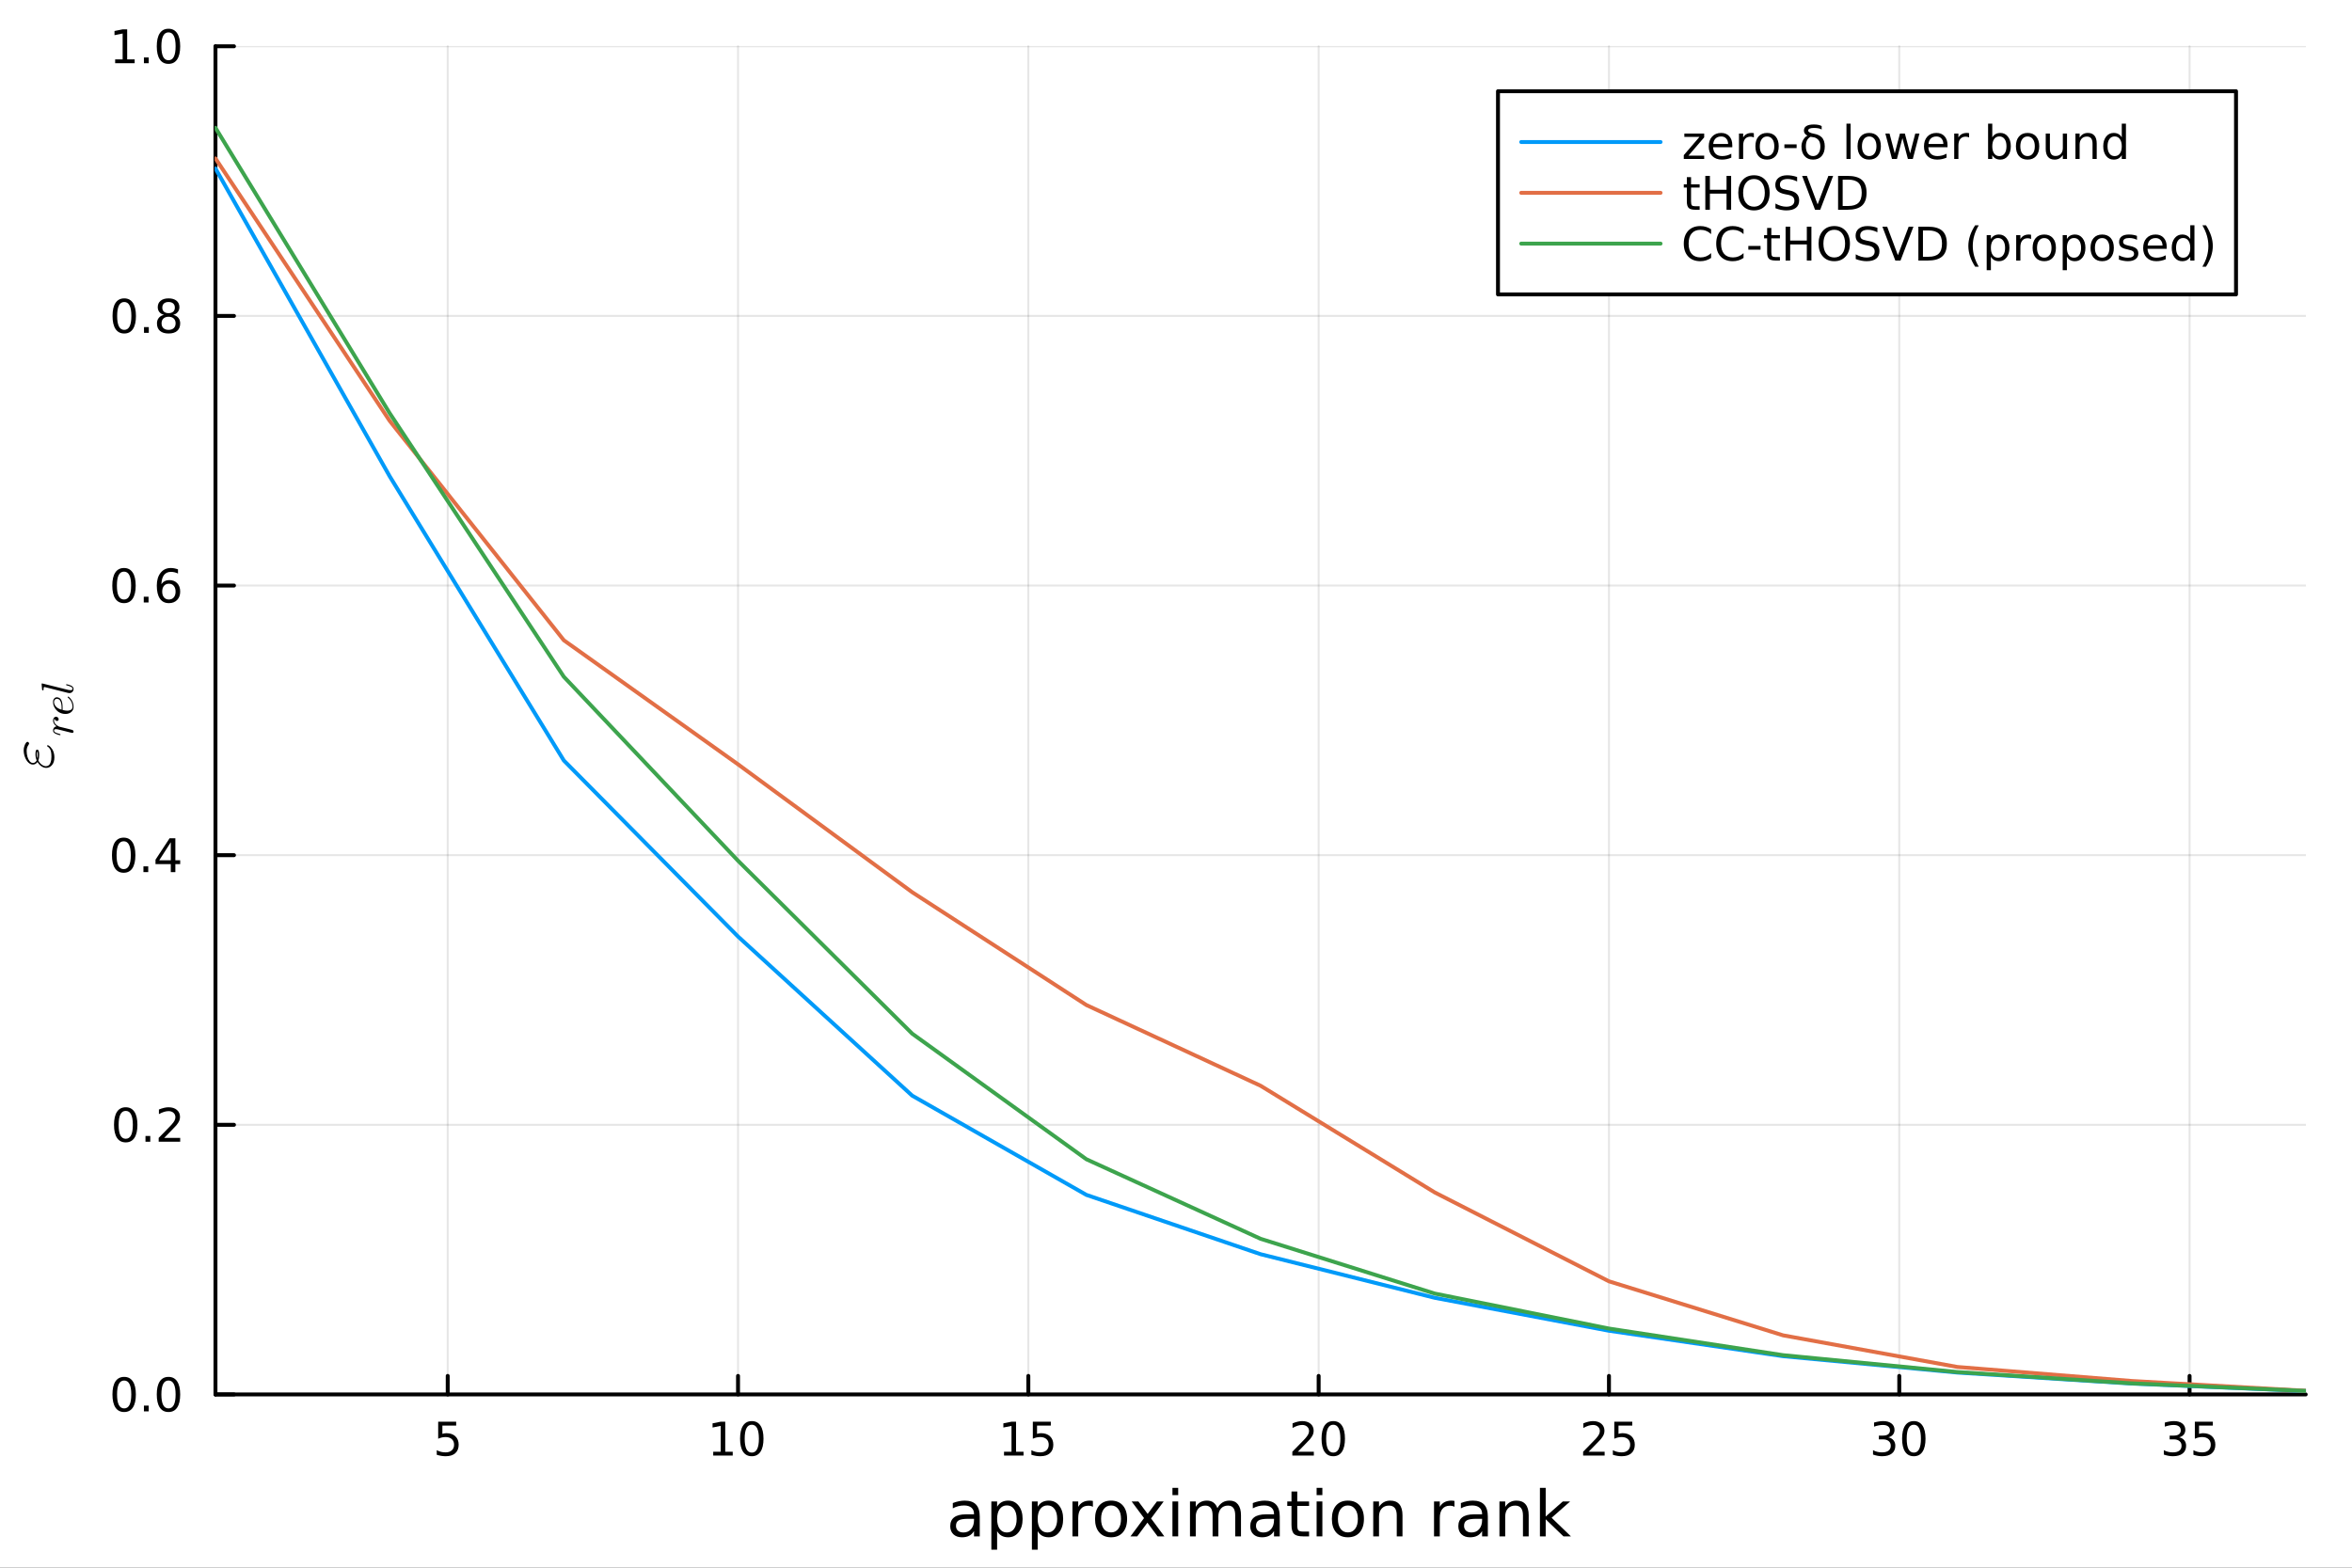 <?xml version="1.0" encoding="utf-8"?>
<svg xmlns="http://www.w3.org/2000/svg" xmlns:xlink="http://www.w3.org/1999/xlink" width="600" height="400" viewBox="0 0 2400 1600">
<rect x="0" y="0" width="2400" height="1600" fill="#333333" stroke="none"/>
<defs>
  <clipPath id="clip210">
    <rect x="0" y="0" width="2400" height="1600"/>
  </clipPath>
</defs>
<path clip-path="url(#clip210)" d="M0 1600 L2400 1600 L2400 0 L0 0  Z" fill="#ffffff" fill-rule="evenodd" fill-opacity="1"/>
<defs>
  <clipPath id="clip211">
    <rect x="480" y="0" width="1681" height="1600"/>
  </clipPath>
</defs>
<path clip-path="url(#clip210)" d="M219.866 1423.18 L2352.76 1423.18 L2352.76 47.244 L219.866 47.244  Z" fill="#ffffff" fill-rule="evenodd" fill-opacity="1"/>
<defs>
  <clipPath id="clip212">
    <rect x="219" y="47" width="2134" height="1377"/>
  </clipPath>
</defs>
<polyline clip-path="url(#clip212)" style="stroke:#000000; stroke-linecap:round; stroke-linejoin:round; stroke-width:2; stroke-opacity:0.1; fill:none" points="456.854,1423.18 456.854,47.244 "/>
<polyline clip-path="url(#clip212)" style="stroke:#000000; stroke-linecap:round; stroke-linejoin:round; stroke-width:2; stroke-opacity:0.1; fill:none" points="753.089,1423.18 753.089,47.244 "/>
<polyline clip-path="url(#clip212)" style="stroke:#000000; stroke-linecap:round; stroke-linejoin:round; stroke-width:2; stroke-opacity:0.1; fill:none" points="1049.32,1423.18 1049.32,47.244 "/>
<polyline clip-path="url(#clip212)" style="stroke:#000000; stroke-linecap:round; stroke-linejoin:round; stroke-width:2; stroke-opacity:0.1; fill:none" points="1345.56,1423.18 1345.56,47.244 "/>
<polyline clip-path="url(#clip212)" style="stroke:#000000; stroke-linecap:round; stroke-linejoin:round; stroke-width:2; stroke-opacity:0.1; fill:none" points="1641.79,1423.18 1641.79,47.244 "/>
<polyline clip-path="url(#clip212)" style="stroke:#000000; stroke-linecap:round; stroke-linejoin:round; stroke-width:2; stroke-opacity:0.1; fill:none" points="1938.03,1423.18 1938.03,47.244 "/>
<polyline clip-path="url(#clip212)" style="stroke:#000000; stroke-linecap:round; stroke-linejoin:round; stroke-width:2; stroke-opacity:0.1; fill:none" points="2234.26,1423.18 2234.26,47.244 "/>
<polyline clip-path="url(#clip210)" style="stroke:#000000; stroke-linecap:round; stroke-linejoin:round; stroke-width:4; stroke-opacity:1; fill:none" points="219.866,1423.18 2352.76,1423.18 "/>
<polyline clip-path="url(#clip210)" style="stroke:#000000; stroke-linecap:round; stroke-linejoin:round; stroke-width:4; stroke-opacity:1; fill:none" points="456.854,1423.18 456.854,1404.28 "/>
<polyline clip-path="url(#clip210)" style="stroke:#000000; stroke-linecap:round; stroke-linejoin:round; stroke-width:4; stroke-opacity:1; fill:none" points="753.089,1423.18 753.089,1404.28 "/>
<polyline clip-path="url(#clip210)" style="stroke:#000000; stroke-linecap:round; stroke-linejoin:round; stroke-width:4; stroke-opacity:1; fill:none" points="1049.32,1423.18 1049.32,1404.28 "/>
<polyline clip-path="url(#clip210)" style="stroke:#000000; stroke-linecap:round; stroke-linejoin:round; stroke-width:4; stroke-opacity:1; fill:none" points="1345.56,1423.18 1345.56,1404.28 "/>
<polyline clip-path="url(#clip210)" style="stroke:#000000; stroke-linecap:round; stroke-linejoin:round; stroke-width:4; stroke-opacity:1; fill:none" points="1641.79,1423.18 1641.79,1404.28 "/>
<polyline clip-path="url(#clip210)" style="stroke:#000000; stroke-linecap:round; stroke-linejoin:round; stroke-width:4; stroke-opacity:1; fill:none" points="1938.03,1423.18 1938.03,1404.28 "/>
<polyline clip-path="url(#clip210)" style="stroke:#000000; stroke-linecap:round; stroke-linejoin:round; stroke-width:4; stroke-opacity:1; fill:none" points="2234.26,1423.18 2234.26,1404.28 "/>
<path clip-path="url(#clip210)" d="M447.132 1451.02 L465.488 1451.02 L465.488 1454.96 L451.414 1454.96 L451.414 1463.43 Q452.433 1463.08 453.451 1462.92 Q454.47 1462.73 455.488 1462.73 Q461.275 1462.73 464.655 1465.9 Q468.034 1469.08 468.034 1474.49 Q468.034 1480.07 464.562 1483.17 Q461.09 1486.25 454.771 1486.25 Q452.595 1486.25 450.326 1485.88 Q448.081 1485.51 445.674 1484.77 L445.674 1480.07 Q447.757 1481.2 449.979 1481.76 Q452.201 1482.32 454.678 1482.32 Q458.683 1482.32 461.021 1480.21 Q463.359 1478.1 463.359 1474.49 Q463.359 1470.88 461.021 1468.77 Q458.683 1466.67 454.678 1466.67 Q452.803 1466.67 450.928 1467.08 Q449.076 1467.5 447.132 1468.38 L447.132 1451.02 Z" fill="#000000" fill-rule="evenodd" fill-opacity="1" /><path clip-path="url(#clip210)" d="M727.776 1481.64 L735.415 1481.64 L735.415 1455.28 L727.105 1456.95 L727.105 1452.69 L735.369 1451.02 L740.045 1451.02 L740.045 1481.64 L747.684 1481.64 L747.684 1485.58 L727.776 1485.58 L727.776 1481.64 Z" fill="#000000" fill-rule="evenodd" fill-opacity="1" /><path clip-path="url(#clip210)" d="M767.128 1454.1 Q763.517 1454.1 761.688 1457.66 Q759.883 1461.2 759.883 1468.33 Q759.883 1475.44 761.688 1479.01 Q763.517 1482.55 767.128 1482.55 Q770.762 1482.55 772.568 1479.01 Q774.396 1475.44 774.396 1468.33 Q774.396 1461.2 772.568 1457.66 Q770.762 1454.1 767.128 1454.1 M767.128 1450.39 Q772.938 1450.39 775.994 1455 Q779.072 1459.58 779.072 1468.33 Q779.072 1477.06 775.994 1481.67 Q772.938 1486.25 767.128 1486.25 Q761.318 1486.25 758.239 1481.67 Q755.184 1477.06 755.184 1468.33 Q755.184 1459.58 758.239 1455 Q761.318 1450.39 767.128 1450.39 Z" fill="#000000" fill-rule="evenodd" fill-opacity="1" /><path clip-path="url(#clip210)" d="M1024.51 1481.64 L1032.15 1481.64 L1032.15 1455.28 L1023.84 1456.95 L1023.84 1452.69 L1032.1 1451.02 L1036.78 1451.02 L1036.78 1481.64 L1044.42 1481.64 L1044.42 1485.58 L1024.51 1485.58 L1024.51 1481.64 Z" fill="#000000" fill-rule="evenodd" fill-opacity="1" /><path clip-path="url(#clip210)" d="M1053.91 1451.02 L1072.26 1451.02 L1072.26 1454.96 L1058.19 1454.96 L1058.19 1463.43 Q1059.21 1463.08 1060.23 1462.92 Q1061.24 1462.73 1062.26 1462.73 Q1068.05 1462.73 1071.43 1465.9 Q1074.81 1469.08 1074.81 1474.49 Q1074.81 1480.07 1071.34 1483.17 Q1067.86 1486.25 1061.55 1486.25 Q1059.37 1486.25 1057.1 1485.88 Q1054.86 1485.51 1052.45 1484.77 L1052.45 1480.07 Q1054.53 1481.2 1056.75 1481.76 Q1058.98 1482.32 1061.45 1482.32 Q1065.46 1482.32 1067.8 1480.21 Q1070.13 1478.1 1070.13 1474.49 Q1070.13 1470.88 1067.8 1468.77 Q1065.46 1466.67 1061.45 1466.67 Q1059.58 1466.67 1057.7 1467.08 Q1055.85 1467.5 1053.91 1468.38 L1053.91 1451.02 Z" fill="#000000" fill-rule="evenodd" fill-opacity="1" /><path clip-path="url(#clip210)" d="M1324.33 1481.64 L1340.65 1481.64 L1340.65 1485.58 L1318.71 1485.58 L1318.71 1481.64 Q1321.37 1478.89 1325.95 1474.26 Q1330.56 1469.61 1331.74 1468.27 Q1333.98 1465.74 1334.86 1464.01 Q1335.77 1462.25 1335.77 1460.56 Q1335.77 1457.8 1333.82 1456.07 Q1331.9 1454.33 1328.8 1454.33 Q1326.6 1454.33 1324.15 1455.09 Q1321.72 1455.86 1318.94 1457.41 L1318.94 1452.69 Q1321.76 1451.55 1324.22 1450.97 Q1326.67 1450.39 1328.71 1450.39 Q1334.08 1450.39 1337.27 1453.08 Q1340.47 1455.77 1340.47 1460.26 Q1340.47 1462.39 1339.66 1464.31 Q1338.87 1466.2 1336.76 1468.8 Q1336.18 1469.47 1333.08 1472.69 Q1329.98 1475.88 1324.33 1481.64 Z" fill="#000000" fill-rule="evenodd" fill-opacity="1" /><path clip-path="url(#clip210)" d="M1360.47 1454.1 Q1356.85 1454.1 1355.03 1457.66 Q1353.22 1461.2 1353.22 1468.33 Q1353.22 1475.44 1355.03 1479.01 Q1356.85 1482.55 1360.47 1482.55 Q1364.1 1482.55 1365.91 1479.01 Q1367.73 1475.44 1367.73 1468.33 Q1367.73 1461.2 1365.91 1457.66 Q1364.1 1454.1 1360.47 1454.1 M1360.47 1450.39 Q1366.28 1450.39 1369.33 1455 Q1372.41 1459.58 1372.41 1468.33 Q1372.41 1477.06 1369.33 1481.67 Q1366.28 1486.25 1360.47 1486.25 Q1354.66 1486.25 1351.58 1481.67 Q1348.52 1477.06 1348.52 1468.33 Q1348.52 1459.58 1351.58 1455 Q1354.66 1450.39 1360.47 1450.39 Z" fill="#000000" fill-rule="evenodd" fill-opacity="1" /><path clip-path="url(#clip210)" d="M1621.06 1481.64 L1637.38 1481.64 L1637.38 1485.58 L1615.44 1485.58 L1615.44 1481.64 Q1618.1 1478.89 1622.68 1474.26 Q1627.29 1469.61 1628.47 1468.27 Q1630.72 1465.74 1631.6 1464.01 Q1632.5 1462.25 1632.5 1460.56 Q1632.5 1457.8 1630.55 1456.07 Q1628.63 1454.33 1625.53 1454.33 Q1623.33 1454.33 1620.88 1455.09 Q1618.45 1455.86 1615.67 1457.41 L1615.67 1452.69 Q1618.49 1451.55 1620.95 1450.97 Q1623.4 1450.39 1625.44 1450.39 Q1630.81 1450.39 1634 1453.08 Q1637.2 1455.77 1637.2 1460.26 Q1637.2 1462.39 1636.39 1464.31 Q1635.6 1466.2 1633.49 1468.8 Q1632.92 1469.47 1629.81 1472.69 Q1626.71 1475.88 1621.06 1481.64 Z" fill="#000000" fill-rule="evenodd" fill-opacity="1" /><path clip-path="url(#clip210)" d="M1647.24 1451.02 L1665.6 1451.02 L1665.6 1454.96 L1651.53 1454.96 L1651.53 1463.43 Q1652.54 1463.08 1653.56 1462.92 Q1654.58 1462.73 1655.6 1462.73 Q1661.39 1462.73 1664.77 1465.9 Q1668.15 1469.08 1668.15 1474.49 Q1668.15 1480.07 1664.67 1483.17 Q1661.2 1486.25 1654.88 1486.25 Q1652.71 1486.25 1650.44 1485.88 Q1648.19 1485.51 1645.79 1484.77 L1645.79 1480.07 Q1647.87 1481.2 1650.09 1481.76 Q1652.31 1482.32 1654.79 1482.32 Q1658.79 1482.32 1661.13 1480.21 Q1663.47 1478.1 1663.47 1474.49 Q1663.47 1470.88 1661.13 1468.77 Q1658.79 1466.67 1654.79 1466.67 Q1652.92 1466.67 1651.04 1467.08 Q1649.19 1467.5 1647.24 1468.38 L1647.24 1451.02 Z" fill="#000000" fill-rule="evenodd" fill-opacity="1" /><path clip-path="url(#clip210)" d="M1926.87 1466.95 Q1930.23 1467.66 1932.1 1469.93 Q1934 1472.2 1934 1475.53 Q1934 1480.65 1930.48 1483.45 Q1926.96 1486.25 1920.48 1486.25 Q1918.31 1486.25 1915.99 1485.81 Q1913.7 1485.39 1911.25 1484.54 L1911.25 1480.02 Q1913.19 1481.16 1915.5 1481.74 Q1917.82 1482.32 1920.34 1482.32 Q1924.74 1482.32 1927.03 1480.58 Q1929.35 1478.84 1929.35 1475.53 Q1929.35 1472.48 1927.19 1470.77 Q1925.06 1469.03 1921.25 1469.03 L1917.22 1469.03 L1917.22 1465.19 L1921.43 1465.19 Q1924.88 1465.19 1926.71 1463.82 Q1928.54 1462.43 1928.54 1459.84 Q1928.54 1457.18 1926.64 1455.77 Q1924.76 1454.33 1921.25 1454.33 Q1919.32 1454.33 1917.12 1454.75 Q1914.93 1455.16 1912.29 1456.04 L1912.29 1451.88 Q1914.95 1451.14 1917.26 1450.77 Q1919.6 1450.39 1921.66 1450.39 Q1926.99 1450.39 1930.09 1452.83 Q1933.19 1455.23 1933.19 1459.35 Q1933.19 1462.22 1931.55 1464.21 Q1929.9 1466.18 1926.87 1466.95 Z" fill="#000000" fill-rule="evenodd" fill-opacity="1" /><path clip-path="url(#clip210)" d="M1952.87 1454.1 Q1949.25 1454.1 1947.43 1457.66 Q1945.62 1461.2 1945.62 1468.33 Q1945.62 1475.44 1947.43 1479.01 Q1949.25 1482.55 1952.87 1482.55 Q1956.5 1482.55 1958.31 1479.01 Q1960.13 1475.44 1960.13 1468.33 Q1960.13 1461.2 1958.31 1457.66 Q1956.5 1454.1 1952.87 1454.1 M1952.87 1450.39 Q1958.68 1450.39 1961.73 1455 Q1964.81 1459.58 1964.81 1468.33 Q1964.81 1477.06 1961.73 1481.67 Q1958.68 1486.25 1952.87 1486.25 Q1947.06 1486.25 1943.98 1481.67 Q1940.92 1477.06 1940.92 1468.33 Q1940.92 1459.58 1943.98 1455 Q1947.06 1450.39 1952.87 1450.39 Z" fill="#000000" fill-rule="evenodd" fill-opacity="1" /><path clip-path="url(#clip210)" d="M2223.6 1466.95 Q2226.96 1467.66 2228.83 1469.93 Q2230.73 1472.2 2230.73 1475.53 Q2230.73 1480.65 2227.21 1483.45 Q2223.69 1486.25 2217.21 1486.25 Q2215.04 1486.25 2212.72 1485.81 Q2210.43 1485.39 2207.98 1484.54 L2207.98 1480.02 Q2209.92 1481.16 2212.24 1481.74 Q2214.55 1482.32 2217.07 1482.32 Q2221.47 1482.32 2223.76 1480.58 Q2226.08 1478.84 2226.08 1475.53 Q2226.08 1472.48 2223.93 1470.77 Q2221.8 1469.03 2217.98 1469.03 L2213.95 1469.03 L2213.95 1465.19 L2218.16 1465.19 Q2221.61 1465.19 2223.44 1463.82 Q2225.27 1462.43 2225.27 1459.84 Q2225.27 1457.18 2223.37 1455.77 Q2221.5 1454.33 2217.98 1454.33 Q2216.06 1454.33 2213.86 1454.75 Q2211.66 1455.16 2209.02 1456.04 L2209.02 1451.88 Q2211.68 1451.14 2214 1450.77 Q2216.33 1450.39 2218.39 1450.39 Q2223.72 1450.39 2226.82 1452.83 Q2229.92 1455.23 2229.92 1459.35 Q2229.92 1462.22 2228.28 1464.21 Q2226.63 1466.18 2223.6 1466.95 Z" fill="#000000" fill-rule="evenodd" fill-opacity="1" /><path clip-path="url(#clip210)" d="M2239.64 1451.02 L2258 1451.02 L2258 1454.96 L2243.93 1454.96 L2243.93 1463.43 Q2244.94 1463.08 2245.96 1462.92 Q2246.98 1462.73 2248 1462.73 Q2253.79 1462.73 2257.17 1465.9 Q2260.55 1469.08 2260.55 1474.49 Q2260.55 1480.07 2257.07 1483.17 Q2253.6 1486.25 2247.28 1486.25 Q2245.11 1486.25 2242.84 1485.88 Q2240.59 1485.51 2238.19 1484.77 L2238.19 1480.07 Q2240.27 1481.2 2242.49 1481.76 Q2244.71 1482.32 2247.19 1482.32 Q2251.19 1482.32 2253.53 1480.21 Q2255.87 1478.1 2255.87 1474.49 Q2255.87 1470.88 2253.53 1468.77 Q2251.19 1466.67 2247.19 1466.67 Q2245.32 1466.67 2243.44 1467.08 Q2241.59 1467.5 2239.64 1468.38 L2239.64 1451.02 Z" fill="#000000" fill-rule="evenodd" fill-opacity="1" /><path clip-path="url(#clip210)" d="M988.062 1550.12 Q980.964 1550.12 978.227 1551.75 Q975.49 1553.37 975.49 1557.29 Q975.49 1560.4 977.527 1562.25 Q979.595 1564.07 983.128 1564.07 Q987.998 1564.07 990.926 1560.63 Q993.886 1557.16 993.886 1551.43 L993.886 1550.12 L988.062 1550.12 M999.743 1547.71 L999.743 1568.04 L993.886 1568.04 L993.886 1562.63 Q991.881 1565.88 988.889 1567.44 Q985.897 1568.97 981.569 1568.97 Q976.094 1568.97 972.848 1565.91 Q969.633 1562.82 969.633 1557.67 Q969.633 1551.65 973.643 1548.6 Q977.686 1545.54 985.675 1545.54 L993.886 1545.54 L993.886 1544.97 Q993.886 1540.93 991.213 1538.73 Q988.571 1536.5 983.765 1536.5 Q980.709 1536.5 977.813 1537.23 Q974.917 1537.97 972.243 1539.43 L972.243 1534.02 Q975.458 1532.78 978.481 1532.17 Q981.505 1531.54 984.37 1531.54 Q992.104 1531.54 995.923 1535.55 Q999.743 1539.56 999.743 1547.71 Z" fill="#000000" fill-rule="evenodd" fill-opacity="1" /><path clip-path="url(#clip210)" d="M1017.47 1562.7 L1017.47 1581.6 L1011.58 1581.6 L1011.58 1532.4 L1017.47 1532.4 L1017.47 1537.81 Q1019.32 1534.62 1022.12 1533.1 Q1024.95 1531.54 1028.87 1531.54 Q1035.36 1531.54 1039.4 1536.69 Q1043.48 1541.85 1043.48 1550.25 Q1043.48 1558.65 1039.4 1563.81 Q1035.36 1568.97 1028.87 1568.97 Q1024.95 1568.97 1022.12 1567.44 Q1019.32 1565.88 1017.47 1562.7 M1037.4 1550.25 Q1037.4 1543.79 1034.72 1540.13 Q1032.08 1536.44 1027.43 1536.44 Q1022.79 1536.44 1020.11 1540.13 Q1017.47 1543.79 1017.47 1550.25 Q1017.47 1556.71 1020.11 1560.4 Q1022.79 1564.07 1027.43 1564.07 Q1032.08 1564.07 1034.72 1560.4 Q1037.4 1556.71 1037.4 1550.25 Z" fill="#000000" fill-rule="evenodd" fill-opacity="1" /><path clip-path="url(#clip210)" d="M1058.85 1562.7 L1058.85 1581.6 L1052.96 1581.6 L1052.96 1532.4 L1058.85 1532.4 L1058.85 1537.81 Q1060.69 1534.62 1063.5 1533.1 Q1066.33 1531.54 1070.24 1531.54 Q1076.74 1531.54 1080.78 1536.69 Q1084.85 1541.85 1084.85 1550.25 Q1084.85 1558.65 1080.78 1563.81 Q1076.74 1568.97 1070.24 1568.97 Q1066.33 1568.97 1063.5 1567.44 Q1060.69 1565.88 1058.85 1562.7 M1078.77 1550.25 Q1078.77 1543.79 1076.1 1540.13 Q1073.46 1536.44 1068.81 1536.44 Q1064.16 1536.44 1061.49 1540.13 Q1058.85 1543.79 1058.85 1550.25 Q1058.85 1556.71 1061.49 1560.4 Q1064.16 1564.07 1068.81 1564.07 Q1073.46 1564.07 1076.1 1560.4 Q1078.77 1556.71 1078.77 1550.25 Z" fill="#000000" fill-rule="evenodd" fill-opacity="1" /><path clip-path="url(#clip210)" d="M1115.22 1537.87 Q1114.23 1537.3 1113.05 1537.04 Q1111.91 1536.76 1110.51 1536.76 Q1105.54 1536.76 1102.87 1540 Q1100.23 1543.22 1100.23 1549.27 L1100.23 1568.04 L1094.34 1568.04 L1094.34 1532.4 L1100.23 1532.4 L1100.23 1537.93 Q1102.07 1534.69 1105.03 1533.13 Q1107.99 1531.54 1112.22 1531.54 Q1112.83 1531.54 1113.56 1531.63 Q1114.29 1531.7 1115.18 1531.85 L1115.22 1537.87 Z" fill="#000000" fill-rule="evenodd" fill-opacity="1" /><path clip-path="url(#clip210)" d="M1133.74 1536.5 Q1129.03 1536.5 1126.29 1540.19 Q1123.56 1543.85 1123.56 1550.25 Q1123.56 1556.65 1126.26 1560.34 Q1129 1564 1133.74 1564 Q1138.42 1564 1141.16 1560.31 Q1143.89 1556.62 1143.89 1550.25 Q1143.89 1543.92 1141.16 1540.23 Q1138.42 1536.5 1133.74 1536.5 M1133.74 1531.54 Q1141.38 1531.54 1145.74 1536.5 Q1150.1 1541.47 1150.1 1550.25 Q1150.1 1559 1145.74 1564 Q1141.38 1568.97 1133.74 1568.97 Q1126.07 1568.97 1121.71 1564 Q1117.38 1559 1117.38 1550.25 Q1117.38 1541.47 1121.71 1536.5 Q1126.07 1531.54 1133.74 1531.54 Z" fill="#000000" fill-rule="evenodd" fill-opacity="1" /><path clip-path="url(#clip210)" d="M1187.44 1532.4 L1174.55 1549.74 L1188.1 1568.04 L1181.2 1568.04 L1170.82 1554.04 L1160.45 1568.04 L1153.54 1568.04 L1167.38 1549.39 L1154.72 1532.4 L1161.62 1532.4 L1171.08 1545.1 L1180.53 1532.4 L1187.44 1532.4 Z" fill="#000000" fill-rule="evenodd" fill-opacity="1" /><path clip-path="url(#clip210)" d="M1196.38 1532.4 L1202.24 1532.4 L1202.24 1568.04 L1196.38 1568.04 L1196.38 1532.4 M1196.38 1518.52 L1202.24 1518.52 L1202.24 1525.93 L1196.38 1525.93 L1196.38 1518.52 Z" fill="#000000" fill-rule="evenodd" fill-opacity="1" /><path clip-path="url(#clip210)" d="M1242.24 1539.24 Q1244.44 1535.29 1247.5 1533.41 Q1250.55 1531.54 1254.69 1531.54 Q1260.26 1531.54 1263.28 1535.45 Q1266.31 1539.33 1266.31 1546.53 L1266.31 1568.04 L1260.42 1568.04 L1260.42 1546.72 Q1260.42 1541.59 1258.6 1539.11 Q1256.79 1536.63 1253.07 1536.63 Q1248.51 1536.63 1245.87 1539.65 Q1243.23 1542.68 1243.23 1547.9 L1243.23 1568.04 L1237.34 1568.04 L1237.34 1546.72 Q1237.34 1541.56 1235.53 1539.11 Q1233.71 1536.63 1229.93 1536.63 Q1225.44 1536.63 1222.8 1539.68 Q1220.16 1542.71 1220.16 1547.9 L1220.16 1568.04 L1214.27 1568.04 L1214.27 1532.4 L1220.16 1532.4 L1220.16 1537.93 Q1222.16 1534.66 1224.96 1533.1 Q1227.76 1531.54 1231.61 1531.54 Q1235.5 1531.54 1238.2 1533.51 Q1240.94 1535.48 1242.24 1539.24 Z" fill="#000000" fill-rule="evenodd" fill-opacity="1" /><path clip-path="url(#clip210)" d="M1294.19 1550.12 Q1287.09 1550.12 1284.35 1551.75 Q1281.62 1553.37 1281.62 1557.29 Q1281.62 1560.4 1283.65 1562.25 Q1285.72 1564.07 1289.26 1564.07 Q1294.12 1564.07 1297.05 1560.63 Q1300.01 1557.16 1300.01 1551.43 L1300.01 1550.12 L1294.19 1550.12 M1305.87 1547.71 L1305.87 1568.04 L1300.01 1568.04 L1300.01 1562.63 Q1298.01 1565.88 1295.02 1567.44 Q1292.02 1568.97 1287.7 1568.97 Q1282.22 1568.97 1278.97 1565.91 Q1275.76 1562.82 1275.76 1557.67 Q1275.76 1551.65 1279.77 1548.6 Q1283.81 1545.54 1291.8 1545.54 L1300.01 1545.54 L1300.01 1544.97 Q1300.01 1540.93 1297.34 1538.73 Q1294.7 1536.5 1289.89 1536.5 Q1286.84 1536.5 1283.94 1537.23 Q1281.04 1537.97 1278.37 1539.43 L1278.37 1534.02 Q1281.58 1532.78 1284.61 1532.17 Q1287.63 1531.54 1290.5 1531.54 Q1298.23 1531.54 1302.05 1535.55 Q1305.87 1539.56 1305.87 1547.71 Z" fill="#000000" fill-rule="evenodd" fill-opacity="1" /><path clip-path="url(#clip210)" d="M1323.73 1522.27 L1323.73 1532.4 L1335.79 1532.4 L1335.79 1536.95 L1323.73 1536.95 L1323.73 1556.3 Q1323.73 1560.66 1324.9 1561.9 Q1326.11 1563.14 1329.77 1563.14 L1335.79 1563.14 L1335.79 1568.04 L1329.77 1568.04 Q1322.99 1568.04 1320.42 1565.53 Q1317.84 1562.98 1317.84 1556.3 L1317.84 1536.95 L1313.54 1536.95 L1313.54 1532.4 L1317.84 1532.4 L1317.84 1522.27 L1323.73 1522.27 Z" fill="#000000" fill-rule="evenodd" fill-opacity="1" /><path clip-path="url(#clip210)" d="M1343.49 1532.4 L1349.35 1532.4 L1349.35 1568.04 L1343.49 1568.04 L1343.49 1532.4 M1343.49 1518.52 L1349.35 1518.52 L1349.35 1525.93 L1343.49 1525.93 L1343.49 1518.52 Z" fill="#000000" fill-rule="evenodd" fill-opacity="1" /><path clip-path="url(#clip210)" d="M1375.42 1536.5 Q1370.7 1536.5 1367.97 1540.19 Q1365.23 1543.85 1365.23 1550.25 Q1365.23 1556.65 1367.94 1560.34 Q1370.67 1564 1375.42 1564 Q1380.09 1564 1382.83 1560.31 Q1385.57 1556.62 1385.57 1550.25 Q1385.57 1543.92 1382.83 1540.23 Q1380.09 1536.5 1375.42 1536.5 M1375.42 1531.54 Q1383.05 1531.54 1387.41 1536.5 Q1391.77 1541.47 1391.77 1550.25 Q1391.77 1559 1387.41 1564 Q1383.05 1568.97 1375.42 1568.97 Q1367.74 1568.97 1363.38 1564 Q1359.06 1559 1359.06 1550.25 Q1359.06 1541.47 1363.38 1536.5 Q1367.74 1531.54 1375.42 1531.54 Z" fill="#000000" fill-rule="evenodd" fill-opacity="1" /><path clip-path="url(#clip210)" d="M1431.11 1546.53 L1431.11 1568.04 L1425.26 1568.04 L1425.26 1546.72 Q1425.26 1541.66 1423.29 1539.14 Q1421.31 1536.63 1417.37 1536.63 Q1412.62 1536.63 1409.89 1539.65 Q1407.15 1542.68 1407.15 1547.9 L1407.15 1568.04 L1401.26 1568.04 L1401.26 1532.4 L1407.15 1532.4 L1407.15 1537.93 Q1409.25 1534.72 1412.08 1533.13 Q1414.95 1531.54 1418.67 1531.54 Q1424.81 1531.54 1427.96 1535.36 Q1431.11 1539.14 1431.11 1546.53 Z" fill="#000000" fill-rule="evenodd" fill-opacity="1" /><path clip-path="url(#clip210)" d="M1484.17 1537.87 Q1483.19 1537.3 1482.01 1537.04 Q1480.86 1536.76 1479.46 1536.76 Q1474.5 1536.76 1471.82 1540 Q1469.18 1543.22 1469.18 1549.27 L1469.18 1568.04 L1463.29 1568.04 L1463.29 1532.4 L1469.18 1532.4 L1469.18 1537.93 Q1471.03 1534.69 1473.99 1533.13 Q1476.95 1531.54 1481.18 1531.54 Q1481.79 1531.54 1482.52 1531.63 Q1483.25 1531.7 1484.14 1531.85 L1484.17 1537.87 Z" fill="#000000" fill-rule="evenodd" fill-opacity="1" /><path clip-path="url(#clip210)" d="M1506.52 1550.12 Q1499.42 1550.12 1496.68 1551.75 Q1493.94 1553.37 1493.94 1557.29 Q1493.94 1560.4 1495.98 1562.25 Q1498.05 1564.07 1501.58 1564.07 Q1506.45 1564.07 1509.38 1560.63 Q1512.34 1557.16 1512.34 1551.43 L1512.34 1550.12 L1506.52 1550.12 M1518.2 1547.71 L1518.2 1568.04 L1512.34 1568.04 L1512.34 1562.63 Q1510.34 1565.88 1507.34 1567.44 Q1504.35 1568.97 1500.02 1568.97 Q1494.55 1568.97 1491.3 1565.91 Q1488.09 1562.82 1488.09 1557.67 Q1488.09 1551.65 1492.1 1548.6 Q1496.14 1545.54 1504.13 1545.54 L1512.34 1545.54 L1512.34 1544.97 Q1512.34 1540.93 1509.67 1538.73 Q1507.03 1536.5 1502.22 1536.5 Q1499.16 1536.5 1496.27 1537.23 Q1493.37 1537.97 1490.7 1539.43 L1490.7 1534.02 Q1493.91 1532.78 1496.94 1532.17 Q1499.96 1531.54 1502.82 1531.54 Q1510.56 1531.54 1514.38 1535.55 Q1518.2 1539.56 1518.2 1547.71 Z" fill="#000000" fill-rule="evenodd" fill-opacity="1" /><path clip-path="url(#clip210)" d="M1559.89 1546.53 L1559.89 1568.04 L1554.04 1568.04 L1554.04 1546.72 Q1554.04 1541.66 1552.06 1539.14 Q1550.09 1536.63 1546.14 1536.63 Q1541.4 1536.63 1538.66 1539.65 Q1535.93 1542.68 1535.93 1547.9 L1535.93 1568.04 L1530.04 1568.04 L1530.04 1532.4 L1535.93 1532.4 L1535.93 1537.93 Q1538.03 1534.72 1540.86 1533.13 Q1543.72 1531.54 1547.45 1531.54 Q1553.59 1531.54 1556.74 1535.36 Q1559.89 1539.14 1559.89 1546.53 Z" fill="#000000" fill-rule="evenodd" fill-opacity="1" /><path clip-path="url(#clip210)" d="M1571.35 1518.52 L1577.24 1518.52 L1577.24 1547.77 L1594.71 1532.4 L1602.19 1532.4 L1583.29 1549.07 L1602.99 1568.04 L1595.35 1568.04 L1577.24 1550.63 L1577.24 1568.04 L1571.35 1568.04 L1571.35 1518.52 Z" fill="#000000" fill-rule="evenodd" fill-opacity="1" /><polyline clip-path="url(#clip212)" style="stroke:#000000; stroke-linecap:round; stroke-linejoin:round; stroke-width:2; stroke-opacity:0.1; fill:none" points="219.866,1423.18 2352.76,1423.18 "/>
<polyline clip-path="url(#clip212)" style="stroke:#000000; stroke-linecap:round; stroke-linejoin:round; stroke-width:2; stroke-opacity:0.1; fill:none" points="219.866,1147.99 2352.76,1147.99 "/>
<polyline clip-path="url(#clip212)" style="stroke:#000000; stroke-linecap:round; stroke-linejoin:round; stroke-width:2; stroke-opacity:0.1; fill:none" points="219.866,872.806 2352.76,872.806 "/>
<polyline clip-path="url(#clip212)" style="stroke:#000000; stroke-linecap:round; stroke-linejoin:round; stroke-width:2; stroke-opacity:0.1; fill:none" points="219.866,597.618 2352.76,597.618 "/>
<polyline clip-path="url(#clip212)" style="stroke:#000000; stroke-linecap:round; stroke-linejoin:round; stroke-width:2; stroke-opacity:0.1; fill:none" points="219.866,322.431 2352.76,322.431 "/>
<polyline clip-path="url(#clip212)" style="stroke:#000000; stroke-linecap:round; stroke-linejoin:round; stroke-width:2; stroke-opacity:0.1; fill:none" points="219.866,47.244 2352.76,47.244 "/>
<polyline clip-path="url(#clip210)" style="stroke:#000000; stroke-linecap:round; stroke-linejoin:round; stroke-width:4; stroke-opacity:1; fill:none" points="219.866,1423.18 219.866,47.244 "/>
<polyline clip-path="url(#clip210)" style="stroke:#000000; stroke-linecap:round; stroke-linejoin:round; stroke-width:4; stroke-opacity:1; fill:none" points="219.866,1423.18 238.764,1423.18 "/>
<polyline clip-path="url(#clip210)" style="stroke:#000000; stroke-linecap:round; stroke-linejoin:round; stroke-width:4; stroke-opacity:1; fill:none" points="219.866,1147.99 238.764,1147.99 "/>
<polyline clip-path="url(#clip210)" style="stroke:#000000; stroke-linecap:round; stroke-linejoin:round; stroke-width:4; stroke-opacity:1; fill:none" points="219.866,872.806 238.764,872.806 "/>
<polyline clip-path="url(#clip210)" style="stroke:#000000; stroke-linecap:round; stroke-linejoin:round; stroke-width:4; stroke-opacity:1; fill:none" points="219.866,597.618 238.764,597.618 "/>
<polyline clip-path="url(#clip210)" style="stroke:#000000; stroke-linecap:round; stroke-linejoin:round; stroke-width:4; stroke-opacity:1; fill:none" points="219.866,322.431 238.764,322.431 "/>
<polyline clip-path="url(#clip210)" style="stroke:#000000; stroke-linecap:round; stroke-linejoin:round; stroke-width:4; stroke-opacity:1; fill:none" points="219.866,47.244 238.764,47.244 "/>
<path clip-path="url(#clip210)" d="M126.691 1408.98 Q123.08 1408.98 121.251 1412.54 Q119.445 1416.08 119.445 1423.21 Q119.445 1430.32 121.251 1433.89 Q123.08 1437.43 126.691 1437.43 Q130.325 1437.43 132.13 1433.89 Q133.959 1430.32 133.959 1423.21 Q133.959 1416.08 132.13 1412.54 Q130.325 1408.98 126.691 1408.98 M126.691 1405.27 Q132.501 1405.27 135.556 1409.88 Q138.635 1414.46 138.635 1423.21 Q138.635 1431.94 135.556 1436.55 Q132.501 1441.13 126.691 1441.13 Q120.88 1441.13 117.802 1436.55 Q114.746 1431.94 114.746 1423.21 Q114.746 1414.46 117.802 1409.88 Q120.88 1405.27 126.691 1405.27 Z" fill="#000000" fill-rule="evenodd" fill-opacity="1" /><path clip-path="url(#clip210)" d="M146.853 1434.58 L151.737 1434.58 L151.737 1440.46 L146.853 1440.46 L146.853 1434.58 Z" fill="#000000" fill-rule="evenodd" fill-opacity="1" /><path clip-path="url(#clip210)" d="M171.922 1408.98 Q168.311 1408.98 166.482 1412.54 Q164.677 1416.08 164.677 1423.21 Q164.677 1430.32 166.482 1433.89 Q168.311 1437.43 171.922 1437.43 Q175.556 1437.43 177.362 1433.89 Q179.19 1430.32 179.19 1423.21 Q179.19 1416.08 177.362 1412.54 Q175.556 1408.98 171.922 1408.98 M171.922 1405.27 Q177.732 1405.27 180.788 1409.88 Q183.866 1414.46 183.866 1423.21 Q183.866 1431.94 180.788 1436.55 Q177.732 1441.13 171.922 1441.13 Q166.112 1441.13 163.033 1436.55 Q159.978 1431.94 159.978 1423.21 Q159.978 1414.46 163.033 1409.88 Q166.112 1405.27 171.922 1405.27 Z" fill="#000000" fill-rule="evenodd" fill-opacity="1" /><path clip-path="url(#clip210)" d="M128.288 1133.79 Q124.677 1133.79 122.848 1137.36 Q121.043 1140.9 121.043 1148.03 Q121.043 1155.13 122.848 1158.7 Q124.677 1162.24 128.288 1162.24 Q131.922 1162.24 133.728 1158.7 Q135.556 1155.13 135.556 1148.03 Q135.556 1140.9 133.728 1137.36 Q131.922 1133.79 128.288 1133.79 M128.288 1130.09 Q134.098 1130.09 137.154 1134.69 Q140.232 1139.28 140.232 1148.03 Q140.232 1156.75 137.154 1161.36 Q134.098 1165.94 128.288 1165.94 Q122.478 1165.94 119.399 1161.36 Q116.343 1156.75 116.343 1148.03 Q116.343 1139.28 119.399 1134.69 Q122.478 1130.09 128.288 1130.09 Z" fill="#000000" fill-rule="evenodd" fill-opacity="1" /><path clip-path="url(#clip210)" d="M148.45 1159.39 L153.334 1159.39 L153.334 1165.27 L148.45 1165.27 L148.45 1159.39 Z" fill="#000000" fill-rule="evenodd" fill-opacity="1" /><path clip-path="url(#clip210)" d="M167.547 1161.34 L183.866 1161.34 L183.866 1165.27 L161.922 1165.27 L161.922 1161.34 Q164.584 1158.58 169.167 1153.95 Q173.774 1149.3 174.954 1147.96 Q177.2 1145.43 178.079 1143.7 Q178.982 1141.94 178.982 1140.25 Q178.982 1137.5 177.038 1135.76 Q175.116 1134.02 172.014 1134.02 Q169.815 1134.02 167.362 1134.79 Q164.931 1135.55 162.153 1137.1 L162.153 1132.38 Q164.977 1131.25 167.431 1130.67 Q169.885 1130.09 171.922 1130.09 Q177.292 1130.09 180.487 1132.77 Q183.681 1135.46 183.681 1139.95 Q183.681 1142.08 182.871 1144 Q182.084 1145.9 179.977 1148.49 Q179.399 1149.16 176.297 1152.38 Q173.195 1155.57 167.547 1161.34 Z" fill="#000000" fill-rule="evenodd" fill-opacity="1" /><path clip-path="url(#clip210)" d="M126.205 858.604 Q122.593 858.604 120.765 862.169 Q118.959 865.711 118.959 872.84 Q118.959 879.947 120.765 883.512 Q122.593 887.053 126.205 887.053 Q129.839 887.053 131.644 883.512 Q133.473 879.947 133.473 872.84 Q133.473 865.711 131.644 862.169 Q129.839 858.604 126.205 858.604 M126.205 854.901 Q132.015 854.901 135.07 859.507 Q138.149 864.09 138.149 872.84 Q138.149 881.567 135.07 886.174 Q132.015 890.757 126.205 890.757 Q120.394 890.757 117.316 886.174 Q114.26 881.567 114.26 872.84 Q114.26 864.09 117.316 859.507 Q120.394 854.901 126.205 854.901 Z" fill="#000000" fill-rule="evenodd" fill-opacity="1" /><path clip-path="url(#clip210)" d="M146.366 884.206 L151.251 884.206 L151.251 890.086 L146.366 890.086 L146.366 884.206 Z" fill="#000000" fill-rule="evenodd" fill-opacity="1" /><path clip-path="url(#clip210)" d="M174.283 859.6 L162.477 878.049 L174.283 878.049 L174.283 859.6 M173.056 855.526 L178.936 855.526 L178.936 878.049 L183.866 878.049 L183.866 881.937 L178.936 881.937 L178.936 890.086 L174.283 890.086 L174.283 881.937 L158.681 881.937 L158.681 877.424 L173.056 855.526 Z" fill="#000000" fill-rule="evenodd" fill-opacity="1" /><path clip-path="url(#clip210)" d="M126.529 583.417 Q122.918 583.417 121.089 586.982 Q119.283 590.524 119.283 597.653 Q119.283 604.76 121.089 608.324 Q122.918 611.866 126.529 611.866 Q130.163 611.866 131.968 608.324 Q133.797 604.76 133.797 597.653 Q133.797 590.524 131.968 586.982 Q130.163 583.417 126.529 583.417 M126.529 579.713 Q132.339 579.713 135.394 584.32 Q138.473 588.903 138.473 597.653 Q138.473 606.38 135.394 610.986 Q132.339 615.57 126.529 615.57 Q120.718 615.57 117.64 610.986 Q114.584 606.38 114.584 597.653 Q114.584 588.903 117.64 584.32 Q120.718 579.713 126.529 579.713 Z" fill="#000000" fill-rule="evenodd" fill-opacity="1" /><path clip-path="url(#clip210)" d="M146.691 609.019 L151.575 609.019 L151.575 614.898 L146.691 614.898 L146.691 609.019 Z" fill="#000000" fill-rule="evenodd" fill-opacity="1" /><path clip-path="url(#clip210)" d="M172.339 595.755 Q169.19 595.755 167.339 597.908 Q165.51 600.061 165.51 603.81 Q165.51 607.537 167.339 609.713 Q169.19 611.866 172.339 611.866 Q175.487 611.866 177.315 609.713 Q179.167 607.537 179.167 603.81 Q179.167 600.061 177.315 597.908 Q175.487 595.755 172.339 595.755 M181.621 581.102 L181.621 585.362 Q179.862 584.528 178.056 584.088 Q176.274 583.649 174.514 583.649 Q169.885 583.649 167.431 586.774 Q165.001 589.899 164.653 596.218 Q166.019 594.204 168.079 593.139 Q170.139 592.051 172.616 592.051 Q177.825 592.051 180.834 595.223 Q183.866 598.371 183.866 603.81 Q183.866 609.135 180.718 612.352 Q177.57 615.57 172.339 615.57 Q166.343 615.57 163.172 610.986 Q160.001 606.38 160.001 597.653 Q160.001 589.459 163.89 584.598 Q167.778 579.713 174.329 579.713 Q176.089 579.713 177.871 580.061 Q179.676 580.408 181.621 581.102 Z" fill="#000000" fill-rule="evenodd" fill-opacity="1" /><path clip-path="url(#clip210)" d="M126.783 308.23 Q123.172 308.23 121.343 311.795 Q119.538 315.336 119.538 322.466 Q119.538 329.572 121.343 333.137 Q123.172 336.679 126.783 336.679 Q130.417 336.679 132.223 333.137 Q134.052 329.572 134.052 322.466 Q134.052 315.336 132.223 311.795 Q130.417 308.23 126.783 308.23 M126.783 304.526 Q132.593 304.526 135.649 309.133 Q138.728 313.716 138.728 322.466 Q138.728 331.193 135.649 335.799 Q132.593 340.383 126.783 340.383 Q120.973 340.383 117.894 335.799 Q114.839 331.193 114.839 322.466 Q114.839 313.716 117.894 309.133 Q120.973 304.526 126.783 304.526 Z" fill="#000000" fill-rule="evenodd" fill-opacity="1" /><path clip-path="url(#clip210)" d="M146.945 333.832 L151.829 333.832 L151.829 339.711 L146.945 339.711 L146.945 333.832 Z" fill="#000000" fill-rule="evenodd" fill-opacity="1" /><path clip-path="url(#clip210)" d="M172.014 323.299 Q168.681 323.299 166.76 325.082 Q164.862 326.864 164.862 329.989 Q164.862 333.114 166.76 334.896 Q168.681 336.679 172.014 336.679 Q175.348 336.679 177.269 334.896 Q179.19 333.091 179.19 329.989 Q179.19 326.864 177.269 325.082 Q175.371 323.299 172.014 323.299 M167.339 321.309 Q164.329 320.568 162.64 318.508 Q160.973 316.447 160.973 313.485 Q160.973 309.341 163.913 306.934 Q166.876 304.526 172.014 304.526 Q177.176 304.526 180.116 306.934 Q183.056 309.341 183.056 313.485 Q183.056 316.447 181.366 318.508 Q179.7 320.568 176.714 321.309 Q180.093 322.096 181.968 324.387 Q183.866 326.679 183.866 329.989 Q183.866 335.012 180.788 337.697 Q177.732 340.383 172.014 340.383 Q166.297 340.383 163.218 337.697 Q160.163 335.012 160.163 329.989 Q160.163 326.679 162.061 324.387 Q163.959 322.096 167.339 321.309 M165.626 313.924 Q165.626 316.61 167.292 318.114 Q168.982 319.619 172.014 319.619 Q175.024 319.619 176.714 318.114 Q178.426 316.61 178.426 313.924 Q178.426 311.239 176.714 309.735 Q175.024 308.23 172.014 308.23 Q168.982 308.23 167.292 309.735 Q165.626 311.239 165.626 313.924 Z" fill="#000000" fill-rule="evenodd" fill-opacity="1" /><path clip-path="url(#clip210)" d="M117.501 60.589 L125.14 60.589 L125.14 34.223 L116.83 35.89 L116.83 31.631 L125.093 29.964 L129.769 29.964 L129.769 60.589 L137.408 60.589 L137.408 64.524 L117.501 64.524 L117.501 60.589 Z" fill="#000000" fill-rule="evenodd" fill-opacity="1" /><path clip-path="url(#clip210)" d="M146.853 58.645 L151.737 58.645 L151.737 64.524 L146.853 64.524 L146.853 58.645 Z" fill="#000000" fill-rule="evenodd" fill-opacity="1" /><path clip-path="url(#clip210)" d="M171.922 33.043 Q168.311 33.043 166.482 36.608 Q164.677 40.149 164.677 47.279 Q164.677 54.385 166.482 57.95 Q168.311 61.492 171.922 61.492 Q175.556 61.492 177.362 57.95 Q179.19 54.385 179.19 47.279 Q179.19 40.149 177.362 36.608 Q175.556 33.043 171.922 33.043 M171.922 29.339 Q177.732 29.339 180.788 33.946 Q183.866 38.529 183.866 47.279 Q183.866 56.006 180.788 60.612 Q177.732 65.195 171.922 65.195 Q166.112 65.195 163.033 60.612 Q159.978 56.006 159.978 47.279 Q159.978 38.529 163.033 33.946 Q166.112 29.339 171.922 29.339 Z" fill="#000000" fill-rule="evenodd" fill-opacity="1" /><path clip-path="url(#clip210)" d="M27.939 757.108 Q28.616 757.108 29.163 757.688 Q29.71 758.236 29.71 758.912 Q29.71 759.298 29.066 760.232 Q27.198 762.905 27.198 766.287 Q27.198 769.314 27.939 772.116 Q28.68 774.918 30.194 776.818 Q31.675 778.686 33.607 778.686 Q36.023 778.686 37.44 776.045 Q36.184 773.308 36.184 769.926 Q36.184 768.831 36.248 768.09 Q36.313 767.318 36.474 766.577 Q36.635 765.836 37.021 765.482 Q37.376 765.095 37.955 765.095 Q40.016 765.095 40.016 770.442 Q40.016 773.92 39.082 776.11 Q40.467 778.912 42.69 780.458 Q44.912 782.003 46.812 782.003 Q48.454 782.003 49.646 781.102 Q50.838 780.168 51.417 778.654 Q51.997 777.108 52.255 775.594 Q52.48 774.049 52.48 772.342 Q52.48 769.54 52.126 767.575 Q51.739 765.578 51.031 764.483 Q50.322 763.356 49.839 762.905 Q49.324 762.422 48.519 761.939 Q48.068 761.649 48.068 761.263 Q48.068 760.973 48.261 760.78 Q48.422 760.554 48.712 760.554 Q49.066 760.554 49.807 761.005 Q50.548 761.424 51.546 762.454 Q52.512 763.453 53.414 764.838 Q54.284 766.19 54.895 768.348 Q55.507 770.506 55.507 772.954 Q55.507 777.945 53.06 780.844 Q50.612 783.71 47.198 783.71 Q44.815 783.71 42.367 782.132 Q39.888 780.522 38.309 777.688 Q36.345 780.329 33.607 780.329 Q31.16 780.329 28.97 778.268 Q26.78 776.174 25.492 772.793 Q24.171 769.379 24.171 765.643 Q24.171 763.549 24.88 761.488 Q25.556 759.427 26.425 758.268 Q27.295 757.108 27.939 757.108 M38.02 766.802 Q37.633 768.219 37.633 769.926 Q37.633 772.245 38.213 773.952 Q38.567 772.567 38.567 770.442 Q38.567 768.67 38.471 768.155 Q38.374 767.607 38.02 766.802 Z" fill="#000000" fill-rule="evenodd" fill-opacity="1" /><path clip-path="url(#clip210)" d="M57.129 731.525 Q58.324 731.525 59.091 732.314 Q59.857 733.08 59.857 734.072 Q59.857 734.929 59.361 735.38 Q58.865 735.831 58.234 735.831 Q57.332 735.831 56.588 735.132 Q55.844 734.433 55.687 733.419 Q55.145 734.162 55.145 735.357 Q55.145 737.319 56.656 739.055 Q57.355 739.821 58.64 740.655 Q59.902 741.489 60.443 741.647 L66.463 743.112 Q67.139 743.248 70.385 744.082 Q73.609 744.893 73.744 744.961 Q74.376 745.187 74.714 745.683 Q75.052 746.178 75.052 746.674 Q75.052 747.238 74.714 747.621 Q74.376 748.005 73.79 748.005 Q73.699 748.005 73.361 747.937 Q73.023 747.869 72.55 747.757 Q72.076 747.644 71.806 747.599 L61.142 744.916 Q59.203 744.42 58.595 744.307 Q57.964 744.172 57.265 744.172 Q56.047 744.172 55.596 744.555 Q55.145 744.939 55.145 745.615 Q55.145 746.787 56.543 747.554 Q57.941 748.32 60.646 748.974 Q61.39 749.177 61.548 749.312 Q61.706 749.425 61.706 749.763 Q61.683 750.327 61.232 750.327 Q61.12 750.327 60.398 750.146 Q59.654 749.966 58.572 749.628 Q57.468 749.267 56.769 748.884 Q56.295 748.658 55.98 748.455 Q55.664 748.253 55.168 747.847 Q54.672 747.441 54.402 746.832 Q54.131 746.224 54.131 745.48 Q54.131 743.856 55.123 742.707 Q56.115 741.534 57.67 741.264 Q56.859 740.7 56.16 740.001 Q55.439 739.303 54.785 738.018 Q54.131 736.732 54.131 735.357 Q54.131 733.644 55.01 732.584 Q55.867 731.525 57.129 731.525 Z" fill="#000000" fill-rule="evenodd" fill-opacity="1" /><path clip-path="url(#clip210)" d="M69.191 711.114 Q69.393 710.934 69.596 710.934 Q69.799 710.934 70.385 711.385 Q70.972 711.813 71.76 712.737 Q72.55 713.662 73.293 714.857 Q74.037 716.051 74.534 717.81 Q75.052 719.568 75.052 721.417 Q75.052 724.731 72.685 726.715 Q70.318 728.676 66.688 728.676 Q64.366 728.676 62.315 727.91 Q60.24 727.143 58.775 725.903 Q57.31 724.641 56.25 723.063 Q55.168 721.462 54.65 719.794 Q54.131 718.125 54.131 716.57 Q54.131 714.293 55.281 712.963 Q56.431 711.633 58.054 711.633 Q58.437 711.633 58.91 711.745 Q59.384 711.836 60.128 712.151 Q60.872 712.444 61.616 713.211 Q62.337 713.977 62.81 715.105 Q63.87 717.607 63.87 722.161 L63.87 724.618 Q66.778 725.34 68.672 725.34 Q69.416 725.34 70.183 725.204 Q70.926 725.069 71.873 724.708 Q72.82 724.325 73.429 723.468 Q74.015 722.589 74.015 721.327 Q74.015 720.921 73.992 720.493 Q73.97 720.042 73.722 718.914 Q73.474 717.765 73.046 716.75 Q72.617 715.736 71.693 714.451 Q70.746 713.143 69.461 712.106 Q68.988 711.745 68.988 711.497 Q68.988 711.295 69.191 711.114 M58.054 713.166 Q56.814 713.166 55.98 714.09 Q55.145 714.992 55.145 716.57 Q55.145 717.066 55.258 717.675 Q55.371 718.283 55.844 719.298 Q56.318 720.29 57.107 721.169 Q57.873 722.048 59.384 722.927 Q60.872 723.807 62.856 724.325 L62.856 722.431 Q62.856 721.778 62.856 721.304 Q62.833 720.831 62.743 719.794 Q62.653 718.734 62.495 717.968 Q62.315 717.201 61.954 716.232 Q61.593 715.262 61.12 714.654 Q60.624 714.022 59.835 713.594 Q59.046 713.166 58.054 713.166 Z" fill="#000000" fill-rule="evenodd" fill-opacity="1" /><path clip-path="url(#clip210)" d="M42.994 697.5 L69.686 704.15 Q70.746 704.421 71.896 704.421 Q74.015 704.421 74.015 703.023 Q74.015 702.369 73.587 701.828 Q73.136 701.287 72.257 700.882 Q71.355 700.453 70.498 700.183 Q69.641 699.89 68.311 699.529 Q67.793 699.416 67.635 699.303 Q67.477 699.191 67.477 698.875 Q67.477 698.312 67.928 698.312 Q70.701 698.875 72.459 699.709 Q75.052 700.927 75.052 703.181 Q75.052 704.872 73.88 706.134 Q72.685 707.374 70.791 707.374 Q70.07 707.374 69.213 707.149 L46.128 701.332 L45.226 701.175 Q44.978 701.175 44.843 701.265 Q44.708 701.355 44.572 701.896 Q44.437 702.415 44.437 703.452 Q44.437 703.88 44.414 704.083 Q44.392 704.263 44.279 704.444 Q44.167 704.601 43.919 704.601 Q43.513 704.601 43.287 704.444 Q43.062 704.263 43.017 704.128 Q42.972 703.993 42.949 703.722 Q42.927 703.339 42.814 702.054 Q42.679 700.769 42.589 699.664 Q42.498 698.56 42.498 698.086 Q42.498 697.816 42.634 697.68 Q42.746 697.522 42.882 697.5 L42.994 697.5 Z" fill="#000000" fill-rule="evenodd" fill-opacity="1" /><polyline clip-path="url(#clip212)" style="stroke:#009af9; stroke-linecap:round; stroke-linejoin:round; stroke-width:4; stroke-opacity:1; fill:none" points="219.866,171.988 397.607,486.055 575.348,776.183 753.089,955.834 930.829,1118.24 1108.57,1219.53 1286.31,1280.05 1464.05,1324.56 1641.79,1358.16 1819.53,1384.15 1997.27,1400.84 2175.02,1412.08 2352.76,1419.66 "/>
<polyline clip-path="url(#clip212)" style="stroke:#e26f46; stroke-linecap:round; stroke-linejoin:round; stroke-width:4; stroke-opacity:1; fill:none" points="219.866,161.724 397.607,429.488 575.348,653.466 753.089,780.086 930.829,910.614 1108.57,1025.77 1286.31,1108.13 1464.05,1217.03 1641.79,1307.73 1819.53,1362.88 1997.27,1395.14 2175.02,1409.44 2352.76,1419.47 "/>
<polyline clip-path="url(#clip212)" style="stroke:#3da44d; stroke-linecap:round; stroke-linejoin:round; stroke-width:4; stroke-opacity:1; fill:none" points="219.866,130.434 397.607,421.691 575.348,690.711 753.089,878.478 930.829,1054.98 1108.57,1183.17 1286.31,1264.33 1464.05,1320.24 1641.79,1355.95 1819.53,1383.11 1997.27,1400.32 2175.02,1411.86 2352.76,1419.59 "/>
<path clip-path="url(#clip210)" d="M1528.56 300.469 L2281.66 300.469 L2281.66 93.109 L1528.56 93.109  Z" fill="#ffffff" fill-rule="evenodd" fill-opacity="1"/>
<polyline clip-path="url(#clip210)" style="stroke:#000000; stroke-linecap:round; stroke-linejoin:round; stroke-width:4; stroke-opacity:1; fill:none" points="1528.56,300.469 2281.66,300.469 2281.66,93.109 1528.56,93.109 1528.56,300.469 "/>
<polyline clip-path="url(#clip210)" style="stroke:#009af9; stroke-linecap:round; stroke-linejoin:round; stroke-width:4; stroke-opacity:1; fill:none" points="1552.26,144.949 1694.45,144.949 "/>
<path clip-path="url(#clip210)" d="M1718.73 136.303 L1738.96 136.303 L1738.96 140.192 L1722.94 158.826 L1738.96 158.826 L1738.96 162.229 L1718.15 162.229 L1718.15 158.34 L1734.17 139.706 L1718.73 139.706 L1718.73 136.303 Z" fill="#000000" fill-rule="evenodd" fill-opacity="1" /><path clip-path="url(#clip210)" d="M1767.64 148.201 L1767.64 150.284 L1748.06 150.284 Q1748.33 154.682 1750.7 156.997 Q1753.08 159.289 1757.32 159.289 Q1759.77 159.289 1762.06 158.687 Q1764.38 158.085 1766.64 156.881 L1766.64 160.909 Q1764.35 161.881 1761.94 162.391 Q1759.54 162.9 1757.06 162.9 Q1750.86 162.9 1747.22 159.289 Q1743.61 155.678 1743.61 149.52 Q1743.61 143.155 1747.04 139.428 Q1750.49 135.678 1756.32 135.678 Q1761.55 135.678 1764.58 139.057 Q1767.64 142.414 1767.64 148.201 M1763.38 146.951 Q1763.33 143.456 1761.41 141.372 Q1759.51 139.289 1756.37 139.289 Q1752.8 139.289 1750.65 141.303 Q1748.52 143.317 1748.2 146.974 L1763.38 146.951 Z" fill="#000000" fill-rule="evenodd" fill-opacity="1" /><path clip-path="url(#clip210)" d="M1789.65 140.284 Q1788.94 139.868 1788.08 139.682 Q1787.25 139.474 1786.23 139.474 Q1782.62 139.474 1780.67 141.835 Q1778.75 144.173 1778.75 148.571 L1778.75 162.229 L1774.47 162.229 L1774.47 136.303 L1778.75 136.303 L1778.75 140.331 Q1780.09 137.969 1782.25 136.835 Q1784.4 135.678 1787.48 135.678 Q1787.92 135.678 1788.45 135.747 Q1788.98 135.794 1789.63 135.909 L1789.65 140.284 Z" fill="#000000" fill-rule="evenodd" fill-opacity="1" /><path clip-path="url(#clip210)" d="M1803.13 139.289 Q1799.7 139.289 1797.71 141.974 Q1795.72 144.636 1795.72 149.289 Q1795.72 153.942 1797.69 156.627 Q1799.68 159.289 1803.13 159.289 Q1806.53 159.289 1808.52 156.604 Q1810.51 153.918 1810.51 149.289 Q1810.51 144.682 1808.52 141.997 Q1806.53 139.289 1803.13 139.289 M1803.13 135.678 Q1808.68 135.678 1811.85 139.289 Q1815.02 142.9 1815.02 149.289 Q1815.02 155.655 1811.85 159.289 Q1808.68 162.9 1803.13 162.9 Q1797.55 162.9 1794.38 159.289 Q1791.23 155.655 1791.23 149.289 Q1791.23 142.9 1794.38 139.289 Q1797.55 135.678 1803.13 135.678 Z" fill="#000000" fill-rule="evenodd" fill-opacity="1" /><path clip-path="url(#clip210)" d="M1820.81 147.344 L1833.29 147.344 L1833.29 151.141 L1820.81 151.141 L1820.81 147.344 Z" fill="#000000" fill-rule="evenodd" fill-opacity="1" /><path clip-path="url(#clip210)" d="M1858.84 132.206 Q1856.48 130.585 1850.95 130.585 Q1845.09 130.585 1845.09 133.294 Q1845.09 135.423 1851.2 136.534 Q1856.02 137.391 1858.73 139.983 Q1862.01 143.108 1862.01 149.52 Q1862.01 155.655 1858.84 159.266 Q1855.67 162.9 1850.12 162.9 Q1844.58 162.9 1841.39 159.266 Q1838.22 155.655 1838.22 149.289 Q1838.22 144.567 1841.39 140.747 Q1842.62 139.266 1844.35 138.432 Q1840.74 136.604 1840.74 133.34 Q1840.74 127.044 1850.95 127.044 Q1856.06 127.044 1858.84 128.664 L1858.84 132.206 M1847.55 139.59 Q1845.97 140.261 1844.7 141.951 Q1842.71 144.567 1842.71 149.289 Q1842.71 153.988 1844.68 156.627 Q1846.67 159.289 1850.12 159.289 Q1853.52 159.289 1855.51 156.604 Q1857.5 153.918 1857.5 149.52 Q1857.5 144.914 1855.39 142.692 Q1853.15 140.307 1850.23 140.053 Q1848.75 139.914 1847.55 139.59 Z" fill="#000000" fill-rule="evenodd" fill-opacity="1" /><path clip-path="url(#clip210)" d="M1884.14 126.21 L1888.4 126.21 L1888.4 162.229 L1884.14 162.229 L1884.14 126.21 Z" fill="#000000" fill-rule="evenodd" fill-opacity="1" /><path clip-path="url(#clip210)" d="M1907.36 139.289 Q1903.93 139.289 1901.94 141.974 Q1899.95 144.636 1899.95 149.289 Q1899.95 153.942 1901.92 156.627 Q1903.91 159.289 1907.36 159.289 Q1910.76 159.289 1912.75 156.604 Q1914.75 153.918 1914.75 149.289 Q1914.75 144.682 1912.75 141.997 Q1910.76 139.289 1907.36 139.289 M1907.36 135.678 Q1912.92 135.678 1916.09 139.289 Q1919.26 142.9 1919.26 149.289 Q1919.26 155.655 1916.09 159.289 Q1912.92 162.9 1907.36 162.9 Q1901.78 162.9 1898.61 159.289 Q1895.46 155.655 1895.46 149.289 Q1895.46 142.9 1898.61 139.289 Q1901.78 135.678 1907.36 135.678 Z" fill="#000000" fill-rule="evenodd" fill-opacity="1" /><path clip-path="url(#clip210)" d="M1923.84 136.303 L1928.1 136.303 L1933.43 156.534 L1938.73 136.303 L1943.75 136.303 L1949.07 156.534 L1954.37 136.303 L1958.63 136.303 L1951.85 162.229 L1946.83 162.229 L1941.25 140.979 L1935.65 162.229 L1930.62 162.229 L1923.84 136.303 Z" fill="#000000" fill-rule="evenodd" fill-opacity="1" /><path clip-path="url(#clip210)" d="M1987.27 148.201 L1987.27 150.284 L1967.68 150.284 Q1967.96 154.682 1970.32 156.997 Q1972.71 159.289 1976.94 159.289 Q1979.4 159.289 1981.69 158.687 Q1984 158.085 1986.27 156.881 L1986.27 160.909 Q1983.98 161.881 1981.57 162.391 Q1979.17 162.9 1976.69 162.9 Q1970.49 162.9 1966.85 159.289 Q1963.24 155.678 1963.24 149.52 Q1963.24 143.155 1966.67 139.428 Q1970.12 135.678 1975.95 135.678 Q1981.18 135.678 1984.21 139.057 Q1987.27 142.414 1987.27 148.201 M1983.01 146.951 Q1982.96 143.456 1981.04 141.372 Q1979.14 139.289 1975.99 139.289 Q1972.43 139.289 1970.28 141.303 Q1968.15 143.317 1967.82 146.974 L1983.01 146.951 Z" fill="#000000" fill-rule="evenodd" fill-opacity="1" /><path clip-path="url(#clip210)" d="M2009.28 140.284 Q2008.56 139.868 2007.71 139.682 Q2006.87 139.474 2005.86 139.474 Q2002.24 139.474 2000.3 141.835 Q1998.38 144.173 1998.38 148.571 L1998.38 162.229 L1994.1 162.229 L1994.1 136.303 L1998.38 136.303 L1998.38 140.331 Q1999.72 137.969 2001.87 136.835 Q2004.03 135.678 2007.11 135.678 Q2007.55 135.678 2008.08 135.747 Q2008.61 135.794 2009.26 135.909 L2009.28 140.284 Z" fill="#000000" fill-rule="evenodd" fill-opacity="1" /><path clip-path="url(#clip210)" d="M2047.43 149.289 Q2047.43 144.59 2045.49 141.928 Q2043.56 139.243 2040.18 139.243 Q2036.8 139.243 2034.86 141.928 Q2032.94 144.59 2032.94 149.289 Q2032.94 153.988 2034.86 156.673 Q2036.8 159.335 2040.18 159.335 Q2043.56 159.335 2045.49 156.673 Q2047.43 153.988 2047.43 149.289 M2032.94 140.238 Q2034.28 137.923 2036.32 136.812 Q2038.38 135.678 2041.23 135.678 Q2045.95 135.678 2048.89 139.428 Q2051.85 143.178 2051.85 149.289 Q2051.85 155.4 2048.89 159.15 Q2045.95 162.9 2041.23 162.9 Q2038.38 162.9 2036.32 161.789 Q2034.28 160.655 2032.94 158.34 L2032.94 162.229 L2028.66 162.229 L2028.66 126.21 L2032.94 126.21 L2032.94 140.238 Z" fill="#000000" fill-rule="evenodd" fill-opacity="1" /><path clip-path="url(#clip210)" d="M2068.96 139.289 Q2065.53 139.289 2063.54 141.974 Q2061.55 144.636 2061.55 149.289 Q2061.55 153.942 2063.52 156.627 Q2065.51 159.289 2068.96 159.289 Q2072.36 159.289 2074.35 156.604 Q2076.34 153.918 2076.34 149.289 Q2076.34 144.682 2074.35 141.997 Q2072.36 139.289 2068.96 139.289 M2068.96 135.678 Q2074.51 135.678 2077.68 139.289 Q2080.86 142.9 2080.86 149.289 Q2080.86 155.655 2077.68 159.289 Q2074.51 162.9 2068.96 162.9 Q2063.38 162.9 2060.21 159.289 Q2057.06 155.655 2057.06 149.289 Q2057.06 142.9 2060.21 139.289 Q2063.38 135.678 2068.96 135.678 Z" fill="#000000" fill-rule="evenodd" fill-opacity="1" /><path clip-path="url(#clip210)" d="M2087.48 151.997 L2087.48 136.303 L2091.73 136.303 L2091.73 151.835 Q2091.73 155.516 2093.17 157.368 Q2094.61 159.196 2097.48 159.196 Q2100.92 159.196 2102.92 156.997 Q2104.93 154.798 2104.93 151.002 L2104.93 136.303 L2109.19 136.303 L2109.19 162.229 L2104.93 162.229 L2104.93 158.247 Q2103.38 160.608 2101.32 161.766 Q2099.28 162.9 2096.57 162.9 Q2092.11 162.9 2089.79 160.122 Q2087.48 157.344 2087.48 151.997 M2098.19 135.678 L2098.19 135.678 Z" fill="#000000" fill-rule="evenodd" fill-opacity="1" /><path clip-path="url(#clip210)" d="M2139.51 146.581 L2139.51 162.229 L2135.25 162.229 L2135.25 146.719 Q2135.25 143.039 2133.82 141.21 Q2132.38 139.382 2129.51 139.382 Q2126.06 139.382 2124.07 141.581 Q2122.08 143.78 2122.08 147.576 L2122.08 162.229 L2117.8 162.229 L2117.8 136.303 L2122.08 136.303 L2122.08 140.331 Q2123.61 137.993 2125.67 136.835 Q2127.75 135.678 2130.46 135.678 Q2134.93 135.678 2137.22 138.456 Q2139.51 141.21 2139.51 146.581 Z" fill="#000000" fill-rule="evenodd" fill-opacity="1" /><path clip-path="url(#clip210)" d="M2165.07 140.238 L2165.07 126.21 L2169.33 126.21 L2169.33 162.229 L2165.07 162.229 L2165.07 158.34 Q2163.73 160.655 2161.67 161.789 Q2159.63 162.9 2156.76 162.9 Q2152.06 162.9 2149.1 159.15 Q2146.16 155.4 2146.16 149.289 Q2146.16 143.178 2149.1 139.428 Q2152.06 135.678 2156.76 135.678 Q2159.63 135.678 2161.67 136.812 Q2163.73 137.923 2165.07 140.238 M2150.55 149.289 Q2150.55 153.988 2152.48 156.673 Q2154.42 159.335 2157.8 159.335 Q2161.18 159.335 2163.12 156.673 Q2165.07 153.988 2165.07 149.289 Q2165.07 144.59 2163.12 141.928 Q2161.18 139.243 2157.8 139.243 Q2154.42 139.243 2152.48 141.928 Q2150.55 144.59 2150.55 149.289 Z" fill="#000000" fill-rule="evenodd" fill-opacity="1" /><polyline clip-path="url(#clip210)" style="stroke:#e26f46; stroke-linecap:round; stroke-linejoin:round; stroke-width:4; stroke-opacity:1; fill:none" points="1552.26,196.789 1694.45,196.789 "/>
<path clip-path="url(#clip210)" d="M1725.56 180.782 L1725.56 188.143 L1734.33 188.143 L1734.33 191.453 L1725.56 191.453 L1725.56 205.527 Q1725.56 208.698 1726.41 209.601 Q1727.29 210.504 1729.95 210.504 L1734.33 210.504 L1734.33 214.069 L1729.95 214.069 Q1725.02 214.069 1723.15 212.24 Q1721.27 210.388 1721.27 205.527 L1721.27 191.453 L1718.15 191.453 L1718.15 188.143 L1721.27 188.143 L1721.27 180.782 L1725.56 180.782 Z" fill="#000000" fill-rule="evenodd" fill-opacity="1" /><path clip-path="url(#clip210)" d="M1740.12 179.509 L1744.79 179.509 L1744.79 193.675 L1761.78 193.675 L1761.78 179.509 L1766.46 179.509 L1766.46 214.069 L1761.78 214.069 L1761.78 197.61 L1744.79 197.61 L1744.79 214.069 L1740.12 214.069 L1740.12 179.509 Z" fill="#000000" fill-rule="evenodd" fill-opacity="1" /><path clip-path="url(#clip210)" d="M1789.79 182.68 Q1784.7 182.68 1781.69 186.476 Q1778.7 190.272 1778.7 196.823 Q1778.7 203.351 1781.69 207.147 Q1784.7 210.944 1789.79 210.944 Q1794.88 210.944 1797.85 207.147 Q1800.83 203.351 1800.83 196.823 Q1800.83 190.272 1797.85 186.476 Q1794.88 182.68 1789.79 182.68 M1789.79 178.884 Q1797.06 178.884 1801.41 183.768 Q1805.76 188.629 1805.76 196.823 Q1805.76 204.995 1801.41 209.879 Q1797.06 214.74 1789.79 214.74 Q1782.5 214.74 1778.13 209.879 Q1773.77 205.018 1773.77 196.823 Q1773.77 188.629 1778.13 183.768 Q1782.5 178.884 1789.79 178.884 Z" fill="#000000" fill-rule="evenodd" fill-opacity="1" /><path clip-path="url(#clip210)" d="M1833.8 180.643 L1833.8 185.203 Q1831.13 183.93 1828.77 183.305 Q1826.41 182.68 1824.21 182.68 Q1820.39 182.68 1818.31 184.161 Q1816.25 185.643 1816.25 188.374 Q1816.25 190.666 1817.62 191.847 Q1819 193.004 1822.85 193.722 L1825.67 194.3 Q1830.9 195.296 1833.38 197.819 Q1835.88 200.319 1835.88 204.532 Q1835.88 209.555 1832.5 212.147 Q1829.14 214.74 1822.64 214.74 Q1820.19 214.74 1817.41 214.184 Q1814.65 213.629 1811.69 212.541 L1811.69 207.726 Q1814.54 209.323 1817.27 210.133 Q1820 210.944 1822.64 210.944 Q1826.64 210.944 1828.82 209.37 Q1831 207.796 1831 204.879 Q1831 202.333 1829.42 200.897 Q1827.87 199.462 1824.31 198.745 L1821.46 198.189 Q1816.23 197.147 1813.89 194.925 Q1811.55 192.703 1811.55 188.745 Q1811.55 184.161 1814.77 181.522 Q1818.01 178.884 1823.68 178.884 Q1826.11 178.884 1828.63 179.323 Q1831.16 179.763 1833.8 180.643 Z" fill="#000000" fill-rule="evenodd" fill-opacity="1" /><path clip-path="url(#clip210)" d="M1852.08 214.069 L1838.89 179.509 L1843.77 179.509 L1854.72 208.606 L1865.69 179.509 L1870.56 179.509 L1857.38 214.069 L1852.08 214.069 Z" fill="#000000" fill-rule="evenodd" fill-opacity="1" /><path clip-path="url(#clip210)" d="M1880.28 183.351 L1880.28 210.226 L1885.93 210.226 Q1893.08 210.226 1896.39 206.985 Q1899.72 203.745 1899.72 196.754 Q1899.72 189.809 1896.39 186.592 Q1893.08 183.351 1885.93 183.351 L1880.28 183.351 M1875.6 179.509 L1885.21 179.509 Q1895.25 179.509 1899.95 183.698 Q1904.65 187.865 1904.65 196.754 Q1904.65 205.689 1899.93 209.879 Q1895.21 214.069 1885.21 214.069 L1875.6 214.069 L1875.6 179.509 Z" fill="#000000" fill-rule="evenodd" fill-opacity="1" /><polyline clip-path="url(#clip210)" style="stroke:#3da44d; stroke-linecap:round; stroke-linejoin:round; stroke-width:4; stroke-opacity:1; fill:none" points="1552.26,248.629 1694.45,248.629 "/>
<path clip-path="url(#clip210)" d="M1746.02 234.011 L1746.02 238.941 Q1743.66 236.742 1740.97 235.654 Q1738.31 234.566 1735.3 234.566 Q1729.38 234.566 1726.23 238.2 Q1723.08 241.812 1723.08 248.663 Q1723.08 255.492 1726.23 259.126 Q1729.38 262.737 1735.3 262.737 Q1738.31 262.737 1740.97 261.649 Q1743.66 260.561 1746.02 258.362 L1746.02 263.247 Q1743.57 264.913 1740.81 265.747 Q1738.08 266.58 1735.02 266.58 Q1727.18 266.58 1722.66 261.788 Q1718.15 256.973 1718.15 248.663 Q1718.15 240.33 1722.66 235.538 Q1727.18 230.724 1735.02 230.724 Q1738.13 230.724 1740.86 231.557 Q1743.61 232.367 1746.02 234.011 Z" fill="#000000" fill-rule="evenodd" fill-opacity="1" /><path clip-path="url(#clip210)" d="M1779.12 234.011 L1779.12 238.941 Q1776.76 236.742 1774.07 235.654 Q1771.41 234.566 1768.4 234.566 Q1762.48 234.566 1759.33 238.2 Q1756.18 241.812 1756.18 248.663 Q1756.18 255.492 1759.33 259.126 Q1762.48 262.737 1768.4 262.737 Q1771.41 262.737 1774.07 261.649 Q1776.76 260.561 1779.12 258.362 L1779.12 263.247 Q1776.67 264.913 1773.91 265.747 Q1771.18 266.58 1768.13 266.58 Q1760.28 266.58 1755.76 261.788 Q1751.25 256.973 1751.25 248.663 Q1751.25 240.33 1755.76 235.538 Q1760.28 230.724 1768.13 230.724 Q1771.23 230.724 1773.96 231.557 Q1776.71 232.367 1779.12 234.011 Z" fill="#000000" fill-rule="evenodd" fill-opacity="1" /><path clip-path="url(#clip210)" d="M1784.01 251.024 L1796.48 251.024 L1796.48 254.821 L1784.01 254.821 L1784.01 251.024 Z" fill="#000000" fill-rule="evenodd" fill-opacity="1" /><path clip-path="url(#clip210)" d="M1807.48 232.622 L1807.48 239.983 L1816.25 239.983 L1816.25 243.293 L1807.48 243.293 L1807.48 257.367 Q1807.48 260.538 1808.33 261.441 Q1809.21 262.344 1811.88 262.344 L1816.25 262.344 L1816.25 265.909 L1811.88 265.909 Q1806.94 265.909 1805.07 264.08 Q1803.19 262.228 1803.19 257.367 L1803.19 243.293 L1800.07 243.293 L1800.07 239.983 L1803.19 239.983 L1803.19 232.622 L1807.48 232.622 Z" fill="#000000" fill-rule="evenodd" fill-opacity="1" /><path clip-path="url(#clip210)" d="M1822.04 231.349 L1826.71 231.349 L1826.71 245.515 L1843.7 245.515 L1843.7 231.349 L1848.38 231.349 L1848.38 265.909 L1843.7 265.909 L1843.7 249.45 L1826.71 249.45 L1826.71 265.909 L1822.04 265.909 L1822.04 231.349 Z" fill="#000000" fill-rule="evenodd" fill-opacity="1" /><path clip-path="url(#clip210)" d="M1871.71 234.52 Q1866.62 234.52 1863.61 238.316 Q1860.62 242.112 1860.62 248.663 Q1860.62 255.191 1863.61 258.987 Q1866.62 262.784 1871.71 262.784 Q1876.81 262.784 1879.77 258.987 Q1882.75 255.191 1882.75 248.663 Q1882.75 242.112 1879.77 238.316 Q1876.81 234.52 1871.71 234.52 M1871.71 230.724 Q1878.98 230.724 1883.33 235.608 Q1887.69 240.469 1887.69 248.663 Q1887.69 256.835 1883.33 261.719 Q1878.98 266.58 1871.71 266.58 Q1864.42 266.58 1860.05 261.719 Q1855.69 256.858 1855.69 248.663 Q1855.69 240.469 1860.05 235.608 Q1864.42 230.724 1871.71 230.724 Z" fill="#000000" fill-rule="evenodd" fill-opacity="1" /><path clip-path="url(#clip210)" d="M1915.72 232.483 L1915.72 237.043 Q1913.06 235.77 1910.69 235.145 Q1908.33 234.52 1906.13 234.52 Q1902.31 234.52 1900.23 236.001 Q1898.17 237.483 1898.17 240.214 Q1898.17 242.506 1899.54 243.687 Q1900.93 244.844 1904.77 245.562 L1907.59 246.14 Q1912.82 247.136 1915.3 249.659 Q1917.8 252.159 1917.8 256.372 Q1917.8 261.395 1914.42 263.987 Q1911.06 266.58 1904.56 266.58 Q1902.11 266.58 1899.33 266.024 Q1896.57 265.469 1893.61 264.381 L1893.61 259.566 Q1896.46 261.163 1899.19 261.973 Q1901.92 262.784 1904.56 262.784 Q1908.56 262.784 1910.74 261.21 Q1912.92 259.636 1912.92 256.719 Q1912.92 254.173 1911.34 252.737 Q1909.79 251.302 1906.23 250.585 L1903.38 250.029 Q1898.15 248.987 1895.81 246.765 Q1893.47 244.543 1893.47 240.585 Q1893.47 236.001 1896.69 233.362 Q1899.93 230.724 1905.6 230.724 Q1908.03 230.724 1910.56 231.163 Q1913.08 231.603 1915.72 232.483 Z" fill="#000000" fill-rule="evenodd" fill-opacity="1" /><path clip-path="url(#clip210)" d="M1934 265.909 L1920.81 231.349 L1925.69 231.349 L1936.64 260.446 L1947.62 231.349 L1952.48 231.349 L1939.31 265.909 L1934 265.909 Z" fill="#000000" fill-rule="evenodd" fill-opacity="1" /><path clip-path="url(#clip210)" d="M1962.2 235.191 L1962.2 262.066 L1967.85 262.066 Q1975 262.066 1978.31 258.825 Q1981.64 255.585 1981.64 248.594 Q1981.64 241.649 1978.31 238.432 Q1975 235.191 1967.85 235.191 L1962.2 235.191 M1957.52 231.349 L1967.13 231.349 Q1977.18 231.349 1981.87 235.538 Q1986.57 239.705 1986.57 248.594 Q1986.57 257.529 1981.85 261.719 Q1977.13 265.909 1967.13 265.909 L1957.52 265.909 L1957.52 231.349 Z" fill="#000000" fill-rule="evenodd" fill-opacity="1" /><path clip-path="url(#clip210)" d="M2019.14 229.937 Q2016.04 235.261 2014.54 240.469 Q2013.03 245.677 2013.03 251.024 Q2013.03 256.372 2014.54 261.626 Q2016.06 266.858 2019.14 272.159 L2015.44 272.159 Q2011.97 266.719 2010.23 261.464 Q2008.52 256.21 2008.52 251.024 Q2008.52 245.862 2010.23 240.631 Q2011.94 235.4 2015.44 229.937 L2019.14 229.937 Z" fill="#000000" fill-rule="evenodd" fill-opacity="1" /><path clip-path="url(#clip210)" d="M2031.53 262.02 L2031.53 275.77 L2027.24 275.77 L2027.24 239.983 L2031.53 239.983 L2031.53 243.918 Q2032.87 241.603 2034.91 240.492 Q2036.97 239.358 2039.81 239.358 Q2044.54 239.358 2047.48 243.108 Q2050.44 246.858 2050.44 252.969 Q2050.44 259.08 2047.48 262.83 Q2044.54 266.58 2039.81 266.58 Q2036.97 266.58 2034.91 265.469 Q2032.87 264.335 2031.53 262.02 M2046.02 252.969 Q2046.02 248.27 2044.07 245.608 Q2042.15 242.923 2038.77 242.923 Q2035.39 242.923 2033.45 245.608 Q2031.53 248.27 2031.53 252.969 Q2031.53 257.668 2033.45 260.353 Q2035.39 263.015 2038.77 263.015 Q2042.15 263.015 2044.07 260.353 Q2046.02 257.668 2046.02 252.969 Z" fill="#000000" fill-rule="evenodd" fill-opacity="1" /><path clip-path="url(#clip210)" d="M2072.52 243.964 Q2071.8 243.548 2070.95 243.362 Q2070.11 243.154 2069.1 243.154 Q2065.48 243.154 2063.54 245.515 Q2061.62 247.853 2061.62 252.251 L2061.62 265.909 L2057.34 265.909 L2057.34 239.983 L2061.62 239.983 L2061.62 244.011 Q2062.96 241.649 2065.11 240.515 Q2067.27 239.358 2070.35 239.358 Q2070.79 239.358 2071.32 239.427 Q2071.85 239.474 2072.5 239.589 L2072.52 243.964 Z" fill="#000000" fill-rule="evenodd" fill-opacity="1" /><path clip-path="url(#clip210)" d="M2085.99 242.969 Q2082.57 242.969 2080.58 245.654 Q2078.59 248.316 2078.59 252.969 Q2078.59 257.622 2080.55 260.307 Q2082.55 262.969 2085.99 262.969 Q2089.4 262.969 2091.39 260.284 Q2093.38 257.598 2093.38 252.969 Q2093.38 248.362 2091.39 245.677 Q2089.4 242.969 2085.99 242.969 M2085.99 239.358 Q2091.55 239.358 2094.72 242.969 Q2097.89 246.58 2097.89 252.969 Q2097.89 259.335 2094.72 262.969 Q2091.55 266.58 2085.99 266.58 Q2080.42 266.58 2077.24 262.969 Q2074.1 259.335 2074.1 252.969 Q2074.1 246.58 2077.24 242.969 Q2080.42 239.358 2085.99 239.358 Z" fill="#000000" fill-rule="evenodd" fill-opacity="1" /><path clip-path="url(#clip210)" d="M2109.07 262.02 L2109.07 275.77 L2104.79 275.77 L2104.79 239.983 L2109.07 239.983 L2109.07 243.918 Q2110.42 241.603 2112.45 240.492 Q2114.51 239.358 2117.36 239.358 Q2122.08 239.358 2125.02 243.108 Q2127.98 246.858 2127.98 252.969 Q2127.98 259.08 2125.02 262.83 Q2122.08 266.58 2117.36 266.58 Q2114.51 266.58 2112.45 265.469 Q2110.42 264.335 2109.07 262.02 M2123.56 252.969 Q2123.56 248.27 2121.62 245.608 Q2119.7 242.923 2116.32 242.923 Q2112.94 242.923 2110.99 245.608 Q2109.07 248.27 2109.07 252.969 Q2109.07 257.668 2110.99 260.353 Q2112.94 263.015 2116.32 263.015 Q2119.7 263.015 2121.62 260.353 Q2123.56 257.668 2123.56 252.969 Z" fill="#000000" fill-rule="evenodd" fill-opacity="1" /><path clip-path="url(#clip210)" d="M2145.09 242.969 Q2141.67 242.969 2139.67 245.654 Q2137.68 248.316 2137.68 252.969 Q2137.68 257.622 2139.65 260.307 Q2141.64 262.969 2145.09 262.969 Q2148.49 262.969 2150.48 260.284 Q2152.48 257.598 2152.48 252.969 Q2152.48 248.362 2150.48 245.677 Q2148.49 242.969 2145.09 242.969 M2145.09 239.358 Q2150.65 239.358 2153.82 242.969 Q2156.99 246.58 2156.99 252.969 Q2156.99 259.335 2153.82 262.969 Q2150.65 266.58 2145.09 266.58 Q2139.51 266.58 2136.34 262.969 Q2133.19 259.335 2133.19 252.969 Q2133.19 246.58 2136.34 242.969 Q2139.51 239.358 2145.09 239.358 Z" fill="#000000" fill-rule="evenodd" fill-opacity="1" /><path clip-path="url(#clip210)" d="M2180.58 240.747 L2180.58 244.774 Q2178.77 243.849 2176.83 243.386 Q2174.88 242.923 2172.8 242.923 Q2169.63 242.923 2168.03 243.895 Q2166.46 244.867 2166.46 246.811 Q2166.46 248.293 2167.59 249.149 Q2168.73 249.983 2172.15 250.747 L2173.61 251.071 Q2178.15 252.043 2180.04 253.825 Q2181.97 255.585 2181.97 258.756 Q2181.97 262.367 2179.1 264.473 Q2176.25 266.58 2171.25 266.58 Q2169.16 266.58 2166.9 266.163 Q2164.65 265.77 2162.15 264.96 L2162.15 260.561 Q2164.51 261.788 2166.8 262.413 Q2169.1 263.015 2171.34 263.015 Q2174.35 263.015 2175.97 261.997 Q2177.59 260.955 2177.59 259.08 Q2177.59 257.344 2176.41 256.418 Q2175.25 255.492 2171.29 254.636 L2169.81 254.288 Q2165.85 253.455 2164.1 251.742 Q2162.34 250.006 2162.34 246.997 Q2162.34 243.339 2164.93 241.349 Q2167.52 239.358 2172.29 239.358 Q2174.65 239.358 2176.73 239.705 Q2178.82 240.052 2180.58 240.747 Z" fill="#000000" fill-rule="evenodd" fill-opacity="1" /><path clip-path="url(#clip210)" d="M2210.92 251.881 L2210.92 253.964 L2191.34 253.964 Q2191.62 258.362 2193.98 260.677 Q2196.36 262.969 2200.6 262.969 Q2203.05 262.969 2205.35 262.367 Q2207.66 261.765 2209.93 260.561 L2209.93 264.589 Q2207.64 265.561 2205.23 266.071 Q2202.82 266.58 2200.35 266.58 Q2194.14 266.58 2190.51 262.969 Q2186.9 259.358 2186.9 253.2 Q2186.9 246.835 2190.32 243.108 Q2193.77 239.358 2199.6 239.358 Q2204.84 239.358 2207.87 242.737 Q2210.92 246.094 2210.92 251.881 M2206.66 250.631 Q2206.62 247.136 2204.7 245.052 Q2202.8 242.969 2199.65 242.969 Q2196.09 242.969 2193.93 244.983 Q2191.8 246.997 2191.48 250.654 L2206.66 250.631 Z" fill="#000000" fill-rule="evenodd" fill-opacity="1" /><path clip-path="url(#clip210)" d="M2234.97 243.918 L2234.97 229.89 L2239.23 229.89 L2239.23 265.909 L2234.97 265.909 L2234.97 262.02 Q2233.63 264.335 2231.57 265.469 Q2229.54 266.58 2226.66 266.58 Q2221.97 266.58 2219 262.83 Q2216.06 259.08 2216.06 252.969 Q2216.06 246.858 2219 243.108 Q2221.97 239.358 2226.66 239.358 Q2229.54 239.358 2231.57 240.492 Q2233.63 241.603 2234.97 243.918 M2220.46 252.969 Q2220.46 257.668 2222.38 260.353 Q2224.33 263.015 2227.71 263.015 Q2231.09 263.015 2233.03 260.353 Q2234.97 257.668 2234.97 252.969 Q2234.97 248.27 2233.03 245.608 Q2231.09 242.923 2227.71 242.923 Q2224.33 242.923 2222.38 245.608 Q2220.46 248.27 2220.46 252.969 Z" fill="#000000" fill-rule="evenodd" fill-opacity="1" /><path clip-path="url(#clip210)" d="M2247.34 229.937 L2251.04 229.937 Q2254.51 235.4 2256.22 240.631 Q2257.96 245.862 2257.96 251.024 Q2257.96 256.21 2256.22 261.464 Q2254.51 266.719 2251.04 272.159 L2247.34 272.159 Q2250.41 266.858 2251.92 261.626 Q2253.45 256.372 2253.45 251.024 Q2253.45 245.677 2251.92 240.469 Q2250.41 235.261 2247.34 229.937 Z" fill="#000000" fill-rule="evenodd" fill-opacity="1" /></svg>
